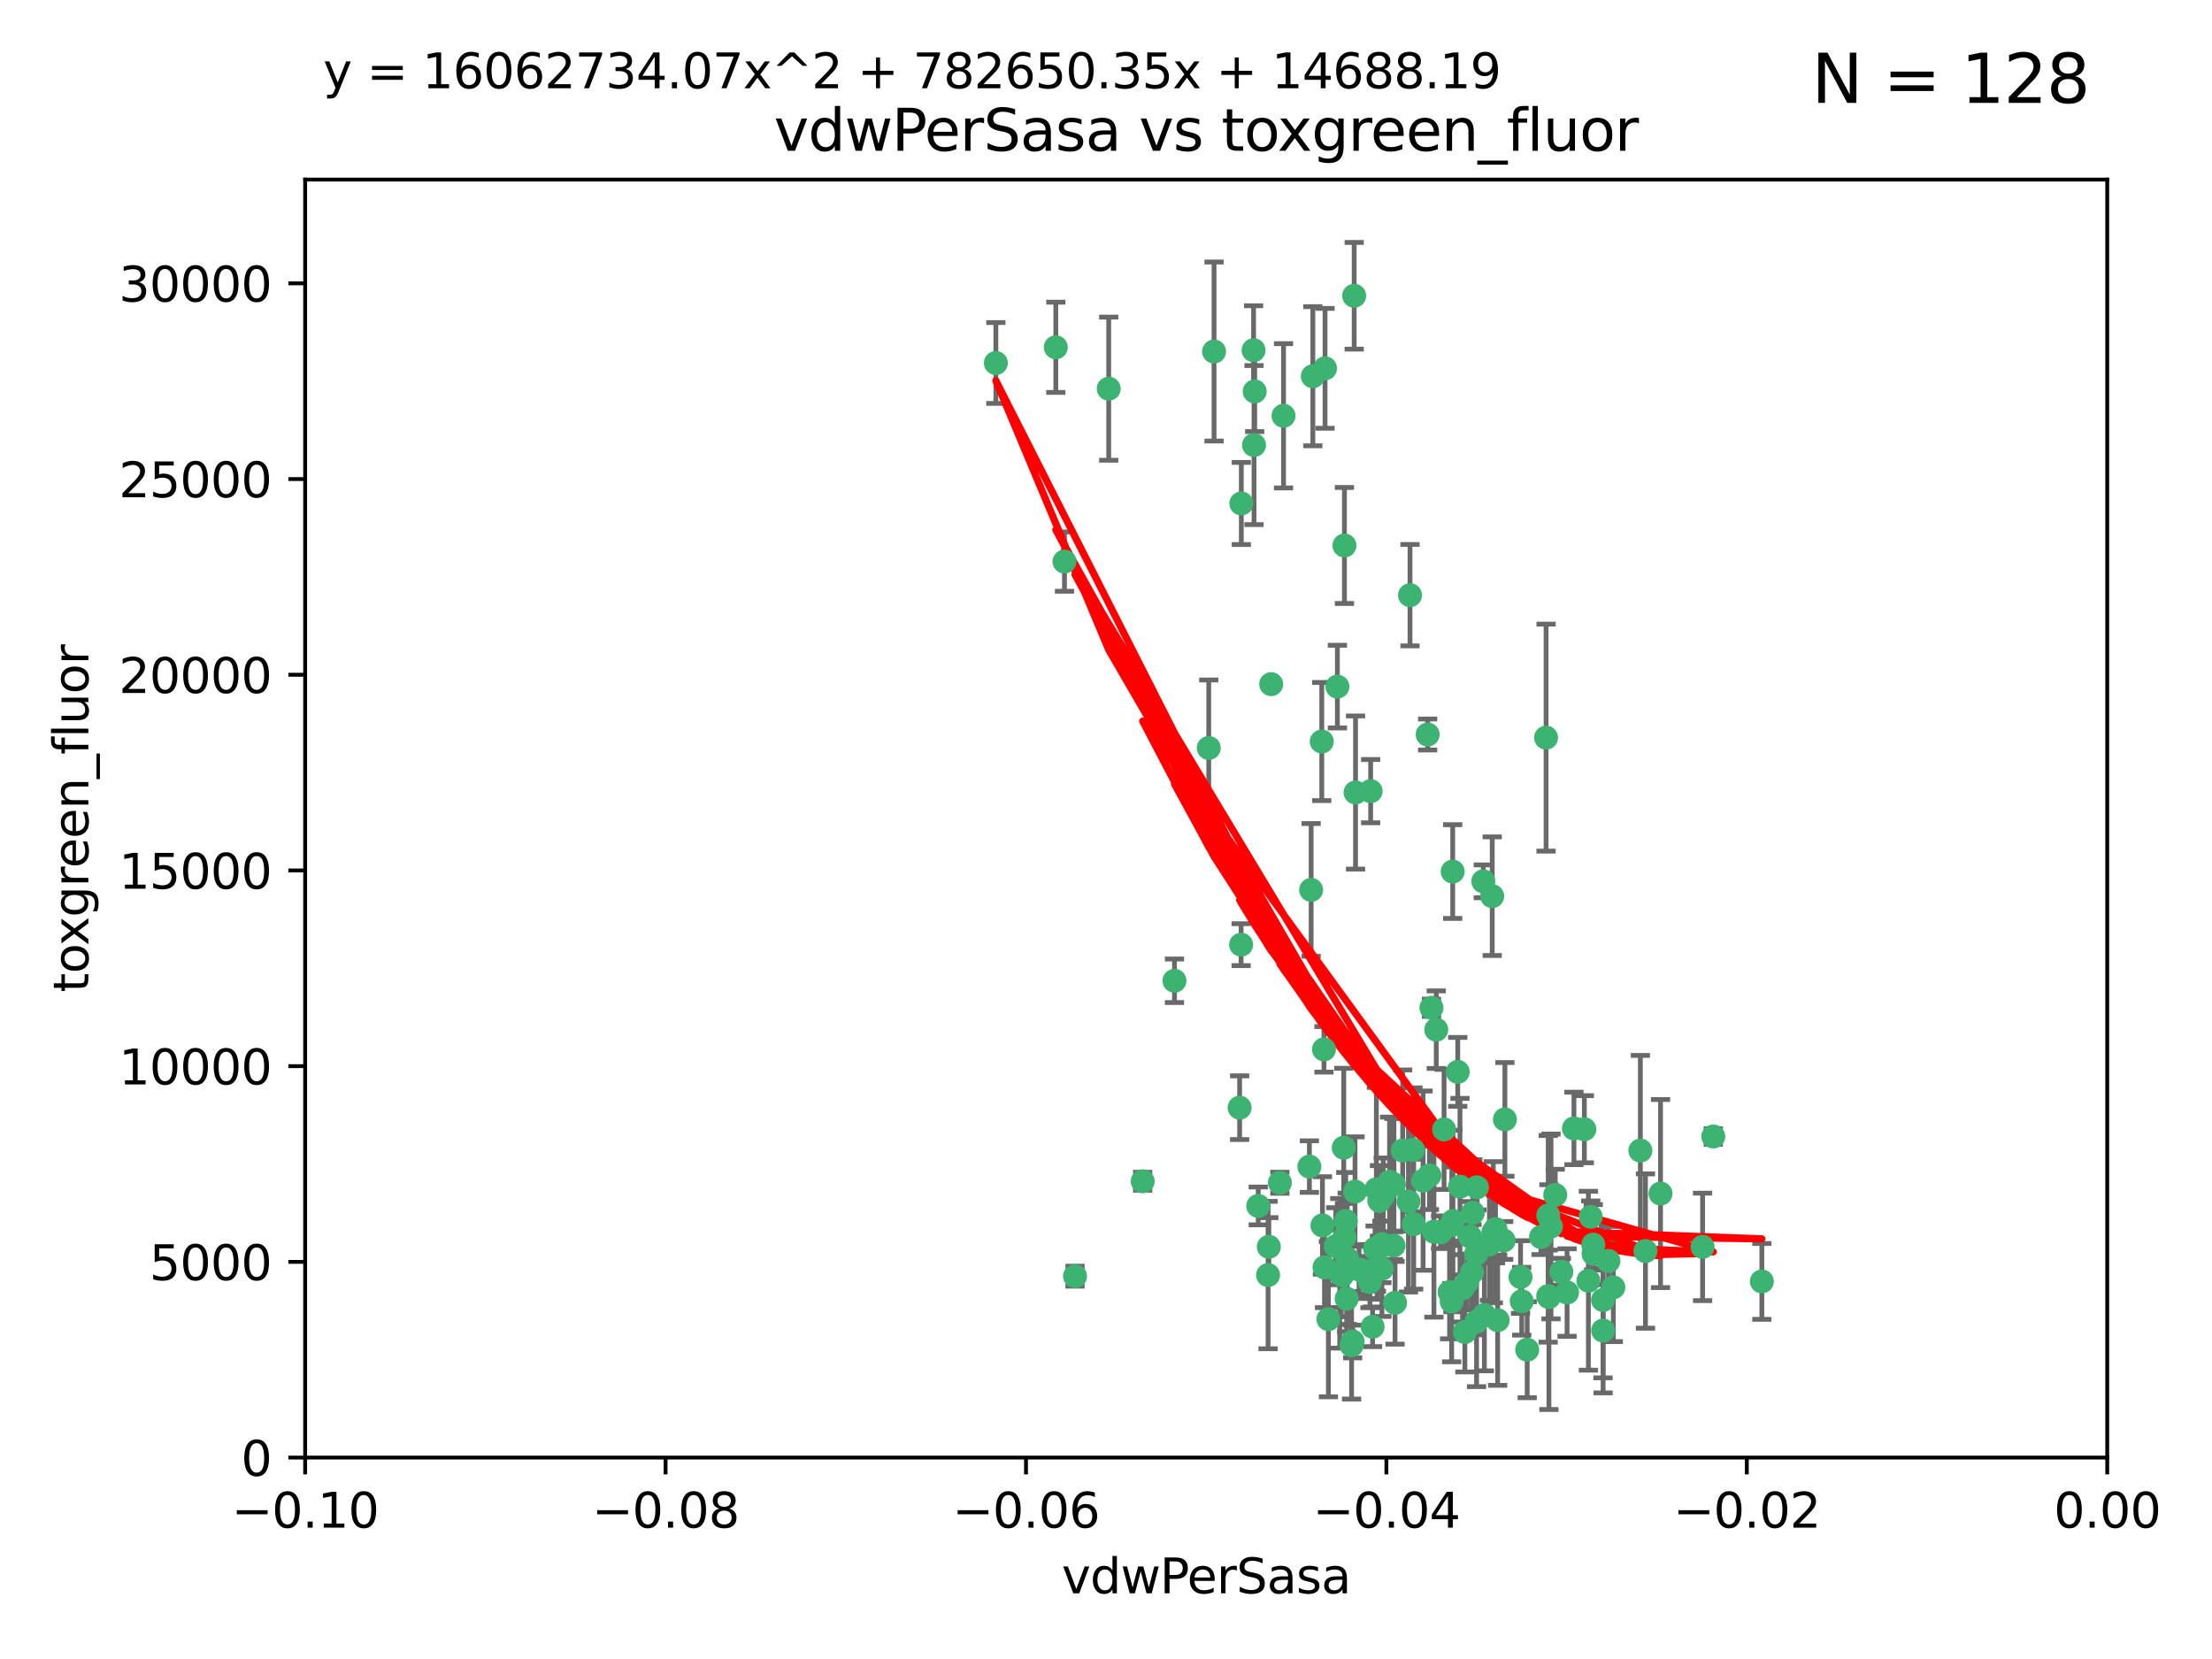 <?xml version="1.0" encoding="utf-8" standalone="no"?>
<!DOCTYPE svg PUBLIC "-//W3C//DTD SVG 1.1//EN"
  "http://www.w3.org/Graphics/SVG/1.1/DTD/svg11.dtd">
<svg xmlns:xlink="http://www.w3.org/1999/xlink" width="460.8pt" height="345.6pt" viewBox="0 0 460.8 345.6" xmlns="http://www.w3.org/2000/svg" version="1.1">
 <defs>
  <style type="text/css">*{stroke-linejoin: round; stroke-linecap: butt}</style>
 </defs>
 <g id="figure_1">
  <g id="patch_1">
   <path d="M 0 345.6 
L 460.8 345.6 
L 460.8 0 
L 0 0 
z
" style="fill: #ffffff"/>
  </g>
  <g id="axes_1">
   <g id="patch_2">
    <path d="M 63.571 303.64 
L 438.975 303.64 
L 438.975 37.411 
L 63.571 37.411 
z
" style="fill: #ffffff"/>
   </g>
   <g id="PathCollection_1">
    <defs>
     <path id="md7b404c063" d="M 0 1.118 
C 0.297 1.118 0.581 1 0.791 0.791 
C 1 0.581 1.118 0.297 1.118 0 
C 1.118 -0.297 1 -0.581 0.791 -0.791 
C 0.581 -1 0.297 -1.118 0 -1.118 
C -0.297 -1.118 -0.581 -1 -0.791 -0.791 
C -1 -0.581 -1.118 -0.297 -1.118 0 
C -1.118 0.297 -1 0.581 -0.791 0.791 
C -0.581 1 -0.297 1.118 0 1.118 
z
" style="stroke: #3cb371"/>
    </defs>
    <g clip-path="url(#p967b9eb89b)">
     <use xlink:href="#md7b404c063" x="261.374" y="81.541" style="fill: #3cb371; stroke: #3cb371"/>
     <use xlink:href="#md7b404c063" x="273.49" y="78.374" style="fill: #3cb371; stroke: #3cb371"/>
     <use xlink:href="#md7b404c063" x="219.944" y="72.349" style="fill: #3cb371; stroke: #3cb371"/>
     <use xlink:href="#md7b404c063" x="282.1" y="61.614" style="fill: #3cb371; stroke: #3cb371"/>
     <use xlink:href="#md7b404c063" x="267.381" y="86.618" style="fill: #3cb371; stroke: #3cb371"/>
     <use xlink:href="#md7b404c063" x="293.731" y="123.986" style="fill: #3cb371; stroke: #3cb371"/>
     <use xlink:href="#md7b404c063" x="264.81" y="142.524" style="fill: #3cb371; stroke: #3cb371"/>
     <use xlink:href="#md7b404c063" x="258.59" y="104.883" style="fill: #3cb371; stroke: #3cb371"/>
     <use xlink:href="#md7b404c063" x="261.143" y="72.962" style="fill: #3cb371; stroke: #3cb371"/>
     <use xlink:href="#md7b404c063" x="278.602" y="143.033" style="fill: #3cb371; stroke: #3cb371"/>
     <use xlink:href="#md7b404c063" x="230.966" y="80.97" style="fill: #3cb371; stroke: #3cb371"/>
     <use xlink:href="#md7b404c063" x="207.456" y="75.62" style="fill: #3cb371; stroke: #3cb371"/>
     <use xlink:href="#md7b404c063" x="275.349" y="154.476" style="fill: #3cb371; stroke: #3cb371"/>
     <use xlink:href="#md7b404c063" x="252.908" y="73.229" style="fill: #3cb371; stroke: #3cb371"/>
     <use xlink:href="#md7b404c063" x="244.665" y="204.313" style="fill: #3cb371; stroke: #3cb371"/>
     <use xlink:href="#md7b404c063" x="294.341" y="239.533" style="fill: #3cb371; stroke: #3cb371"/>
     <use xlink:href="#md7b404c063" x="221.75" y="116.986" style="fill: #3cb371; stroke: #3cb371"/>
     <use xlink:href="#md7b404c063" x="262.111" y="251.218" style="fill: #3cb371; stroke: #3cb371"/>
     <use xlink:href="#md7b404c063" x="282.387" y="165.092" style="fill: #3cb371; stroke: #3cb371"/>
     <use xlink:href="#md7b404c063" x="261.237" y="92.718" style="fill: #3cb371; stroke: #3cb371"/>
     <use xlink:href="#md7b404c063" x="276.03" y="76.73" style="fill: #3cb371; stroke: #3cb371"/>
     <use xlink:href="#md7b404c063" x="280.072" y="113.635" style="fill: #3cb371; stroke: #3cb371"/>
     <use xlink:href="#md7b404c063" x="293.405" y="250.299" style="fill: #3cb371; stroke: #3cb371"/>
     <use xlink:href="#md7b404c063" x="264.323" y="259.729" style="fill: #3cb371; stroke: #3cb371"/>
     <use xlink:href="#md7b404c063" x="303.675" y="223.289" style="fill: #3cb371; stroke: #3cb371"/>
     <use xlink:href="#md7b404c063" x="275.487" y="255.277" style="fill: #3cb371; stroke: #3cb371"/>
     <use xlink:href="#md7b404c063" x="266.622" y="246.385" style="fill: #3cb371; stroke: #3cb371"/>
     <use xlink:href="#md7b404c063" x="279.927" y="239.096" style="fill: #3cb371; stroke: #3cb371"/>
     <use xlink:href="#md7b404c063" x="310.854" y="186.69" style="fill: #3cb371; stroke: #3cb371"/>
     <use xlink:href="#md7b404c063" x="302.406" y="271.118" style="fill: #3cb371; stroke: #3cb371"/>
     <use xlink:href="#md7b404c063" x="278.262" y="259.607" style="fill: #3cb371; stroke: #3cb371"/>
     <use xlink:href="#md7b404c063" x="287.366" y="250.169" style="fill: #3cb371; stroke: #3cb371"/>
     <use xlink:href="#md7b404c063" x="302.676" y="254.358" style="fill: #3cb371; stroke: #3cb371"/>
     <use xlink:href="#md7b404c063" x="302.623" y="181.561" style="fill: #3cb371; stroke: #3cb371"/>
     <use xlink:href="#md7b404c063" x="290.614" y="271.397" style="fill: #3cb371; stroke: #3cb371"/>
     <use xlink:href="#md7b404c063" x="251.805" y="155.817" style="fill: #3cb371; stroke: #3cb371"/>
     <use xlink:href="#md7b404c063" x="238.042" y="246.079" style="fill: #3cb371; stroke: #3cb371"/>
     <use xlink:href="#md7b404c063" x="309.22" y="273.929" style="fill: #3cb371; stroke: #3cb371"/>
     <use xlink:href="#md7b404c063" x="280.646" y="262.217" style="fill: #3cb371; stroke: #3cb371"/>
     <use xlink:href="#md7b404c063" x="298.2" y="209.935" style="fill: #3cb371; stroke: #3cb371"/>
     <use xlink:href="#md7b404c063" x="272.771" y="243.023" style="fill: #3cb371; stroke: #3cb371"/>
     <use xlink:href="#md7b404c063" x="279.617" y="265.665" style="fill: #3cb371; stroke: #3cb371"/>
     <use xlink:href="#md7b404c063" x="282.276" y="248.231" style="fill: #3cb371; stroke: #3cb371"/>
     <use xlink:href="#md7b404c063" x="283.114" y="264.476" style="fill: #3cb371; stroke: #3cb371"/>
     <use xlink:href="#md7b404c063" x="258.546" y="196.792" style="fill: #3cb371; stroke: #3cb371"/>
     <use xlink:href="#md7b404c063" x="297.408" y="153.01" style="fill: #3cb371; stroke: #3cb371"/>
     <use xlink:href="#md7b404c063" x="289.472" y="246.176" style="fill: #3cb371; stroke: #3cb371"/>
     <use xlink:href="#md7b404c063" x="300.106" y="256.693" style="fill: #3cb371; stroke: #3cb371"/>
     <use xlink:href="#md7b404c063" x="281.561" y="280.245" style="fill: #3cb371; stroke: #3cb371"/>
     <use xlink:href="#md7b404c063" x="286.888" y="260.427" style="fill: #3cb371; stroke: #3cb371"/>
     <use xlink:href="#md7b404c063" x="276.73" y="274.805" style="fill: #3cb371; stroke: #3cb371"/>
     <use xlink:href="#md7b404c063" x="304.14" y="247.198" style="fill: #3cb371; stroke: #3cb371"/>
     <use xlink:href="#md7b404c063" x="279.41" y="265.252" style="fill: #3cb371; stroke: #3cb371"/>
     <use xlink:href="#md7b404c063" x="287.879" y="264.31" style="fill: #3cb371; stroke: #3cb371"/>
     <use xlink:href="#md7b404c063" x="290.383" y="246.744" style="fill: #3cb371; stroke: #3cb371"/>
     <use xlink:href="#md7b404c063" x="258.237" y="230.751" style="fill: #3cb371; stroke: #3cb371"/>
     <use xlink:href="#md7b404c063" x="286.723" y="247.754" style="fill: #3cb371; stroke: #3cb371"/>
     <use xlink:href="#md7b404c063" x="279.096" y="265.253" style="fill: #3cb371; stroke: #3cb371"/>
     <use xlink:href="#md7b404c063" x="285.939" y="276.391" style="fill: #3cb371; stroke: #3cb371"/>
     <use xlink:href="#md7b404c063" x="264.163" y="265.618" style="fill: #3cb371; stroke: #3cb371"/>
     <use xlink:href="#md7b404c063" x="280.346" y="254.35" style="fill: #3cb371; stroke: #3cb371"/>
     <use xlink:href="#md7b404c063" x="299.198" y="214.501" style="fill: #3cb371; stroke: #3cb371"/>
     <use xlink:href="#md7b404c063" x="285.39" y="267.076" style="fill: #3cb371; stroke: #3cb371"/>
     <use xlink:href="#md7b404c063" x="306.227" y="257.585" style="fill: #3cb371; stroke: #3cb371"/>
     <use xlink:href="#md7b404c063" x="301.975" y="269.187" style="fill: #3cb371; stroke: #3cb371"/>
     <use xlink:href="#md7b404c063" x="323.102" y="255.498" style="fill: #3cb371; stroke: #3cb371"/>
     <use xlink:href="#md7b404c063" x="300.825" y="235.275" style="fill: #3cb371; stroke: #3cb371"/>
     <use xlink:href="#md7b404c063" x="280.535" y="270.539" style="fill: #3cb371; stroke: #3cb371"/>
     <use xlink:href="#md7b404c063" x="292.202" y="239.676" style="fill: #3cb371; stroke: #3cb371"/>
     <use xlink:href="#md7b404c063" x="307.497" y="261.207" style="fill: #3cb371; stroke: #3cb371"/>
     <use xlink:href="#md7b404c063" x="281.779" y="279.461" style="fill: #3cb371; stroke: #3cb371"/>
     <use xlink:href="#md7b404c063" x="285.529" y="164.808" style="fill: #3cb371; stroke: #3cb371"/>
     <use xlink:href="#md7b404c063" x="305.633" y="267.048" style="fill: #3cb371; stroke: #3cb371"/>
     <use xlink:href="#md7b404c063" x="284.845" y="264.882" style="fill: #3cb371; stroke: #3cb371"/>
     <use xlink:href="#md7b404c063" x="223.946" y="265.856" style="fill: #3cb371; stroke: #3cb371"/>
     <use xlink:href="#md7b404c063" x="273.135" y="185.382" style="fill: #3cb371; stroke: #3cb371"/>
     <use xlink:href="#md7b404c063" x="322.513" y="270.003" style="fill: #3cb371; stroke: #3cb371"/>
     <use xlink:href="#md7b404c063" x="308.999" y="183.591" style="fill: #3cb371; stroke: #3cb371"/>
     <use xlink:href="#md7b404c063" x="325.262" y="264.932" style="fill: #3cb371; stroke: #3cb371"/>
     <use xlink:href="#md7b404c063" x="307.667" y="247.345" style="fill: #3cb371; stroke: #3cb371"/>
     <use xlink:href="#md7b404c063" x="275.805" y="218.599" style="fill: #3cb371; stroke: #3cb371"/>
     <use xlink:href="#md7b404c063" x="321.023" y="257.697" style="fill: #3cb371; stroke: #3cb371"/>
     <use xlink:href="#md7b404c063" x="296.456" y="245.946" style="fill: #3cb371; stroke: #3cb371"/>
     <use xlink:href="#md7b404c063" x="322.525" y="253.192" style="fill: #3cb371; stroke: #3cb371"/>
     <use xlink:href="#md7b404c063" x="275.916" y="264.023" style="fill: #3cb371; stroke: #3cb371"/>
     <use xlink:href="#md7b404c063" x="280.089" y="257.708" style="fill: #3cb371; stroke: #3cb371"/>
     <use xlink:href="#md7b404c063" x="294.493" y="255.01" style="fill: #3cb371; stroke: #3cb371"/>
     <use xlink:href="#md7b404c063" x="322.074" y="153.662" style="fill: #3cb371; stroke: #3cb371"/>
     <use xlink:href="#md7b404c063" x="313.244" y="258.415" style="fill: #3cb371; stroke: #3cb371"/>
     <use xlink:href="#md7b404c063" x="310.279" y="259.226" style="fill: #3cb371; stroke: #3cb371"/>
     <use xlink:href="#md7b404c063" x="331.902" y="259.279" style="fill: #3cb371; stroke: #3cb371"/>
     <use xlink:href="#md7b404c063" x="286.45" y="260.121" style="fill: #3cb371; stroke: #3cb371"/>
     <use xlink:href="#md7b404c063" x="298.715" y="256.58" style="fill: #3cb371; stroke: #3cb371"/>
     <use xlink:href="#md7b404c063" x="287.886" y="259.173" style="fill: #3cb371; stroke: #3cb371"/>
     <use xlink:href="#md7b404c063" x="290.295" y="259.481" style="fill: #3cb371; stroke: #3cb371"/>
     <use xlink:href="#md7b404c063" x="331.967" y="261.196" style="fill: #3cb371; stroke: #3cb371"/>
     <use xlink:href="#md7b404c063" x="313.499" y="233.191" style="fill: #3cb371; stroke: #3cb371"/>
     <use xlink:href="#md7b404c063" x="331.377" y="253.488" style="fill: #3cb371; stroke: #3cb371"/>
     <use xlink:href="#md7b404c063" x="327.882" y="235.072" style="fill: #3cb371; stroke: #3cb371"/>
     <use xlink:href="#md7b404c063" x="288.156" y="249.085" style="fill: #3cb371; stroke: #3cb371"/>
     <use xlink:href="#md7b404c063" x="311.54" y="256.035" style="fill: #3cb371; stroke: #3cb371"/>
     <use xlink:href="#md7b404c063" x="302.438" y="255.234" style="fill: #3cb371; stroke: #3cb371"/>
     <use xlink:href="#md7b404c063" x="304.677" y="268.381" style="fill: #3cb371; stroke: #3cb371"/>
     <use xlink:href="#md7b404c063" x="305.159" y="277.482" style="fill: #3cb371; stroke: #3cb371"/>
     <use xlink:href="#md7b404c063" x="306.814" y="252.653" style="fill: #3cb371; stroke: #3cb371"/>
     <use xlink:href="#md7b404c063" x="345.919" y="248.641" style="fill: #3cb371; stroke: #3cb371"/>
     <use xlink:href="#md7b404c063" x="341.718" y="239.68" style="fill: #3cb371; stroke: #3cb371"/>
     <use xlink:href="#md7b404c063" x="318.143" y="281.169" style="fill: #3cb371; stroke: #3cb371"/>
     <use xlink:href="#md7b404c063" x="316.755" y="266.029" style="fill: #3cb371; stroke: #3cb371"/>
     <use xlink:href="#md7b404c063" x="297.774" y="244.848" style="fill: #3cb371; stroke: #3cb371"/>
     <use xlink:href="#md7b404c063" x="333.935" y="270.818" style="fill: #3cb371; stroke: #3cb371"/>
     <use xlink:href="#md7b404c063" x="311.083" y="256.698" style="fill: #3cb371; stroke: #3cb371"/>
     <use xlink:href="#md7b404c063" x="330.048" y="235.237" style="fill: #3cb371; stroke: #3cb371"/>
     <use xlink:href="#md7b404c063" x="307.593" y="275.306" style="fill: #3cb371; stroke: #3cb371"/>
     <use xlink:href="#md7b404c063" x="356.911" y="236.753" style="fill: #3cb371; stroke: #3cb371"/>
     <use xlink:href="#md7b404c063" x="333.956" y="277.177" style="fill: #3cb371; stroke: #3cb371"/>
     <use xlink:href="#md7b404c063" x="322.669" y="270.213" style="fill: #3cb371; stroke: #3cb371"/>
     <use xlink:href="#md7b404c063" x="323.985" y="248.917" style="fill: #3cb371; stroke: #3cb371"/>
     <use xlink:href="#md7b404c063" x="367.024" y="266.946" style="fill: #3cb371; stroke: #3cb371"/>
     <use xlink:href="#md7b404c063" x="326.448" y="269.255" style="fill: #3cb371; stroke: #3cb371"/>
     <use xlink:href="#md7b404c063" x="335.07" y="262.689" style="fill: #3cb371; stroke: #3cb371"/>
     <use xlink:href="#md7b404c063" x="317.005" y="271.075" style="fill: #3cb371; stroke: #3cb371"/>
     <use xlink:href="#md7b404c063" x="311.989" y="275.021" style="fill: #3cb371; stroke: #3cb371"/>
     <use xlink:href="#md7b404c063" x="336.083" y="268.188" style="fill: #3cb371; stroke: #3cb371"/>
     <use xlink:href="#md7b404c063" x="342.78" y="260.616" style="fill: #3cb371; stroke: #3cb371"/>
     <use xlink:href="#md7b404c063" x="354.679" y="259.746" style="fill: #3cb371; stroke: #3cb371"/>
     <use xlink:href="#md7b404c063" x="330.891" y="266.798" style="fill: #3cb371; stroke: #3cb371"/>
     <use xlink:href="#md7b404c063" x="306.642" y="265.045" style="fill: #3cb371; stroke: #3cb371"/>
    </g>
   </g>
   <g id="matplotlib.axis_1">
    <g id="xtick_1">
     <g id="line2d_1">
      <defs>
       <path id="mbe13cf7d95" d="M 0 0 
L 0 3.5 
" style="stroke: #000000; stroke-width: 0.8"/>
      </defs>
      <g>
       <use xlink:href="#mbe13cf7d95" x="63.571" y="303.64" style="stroke: #000000; stroke-width: 0.8"/>
      </g>
     </g>
     <g id="text_1">
      <!-- −0.10 -->
      <g transform="translate(48.249 318.238)scale(0.1 -0.1)">
       <defs>
        <path id="DejaVuSans-2212" d="M 678 2272 
L 4684 2272 
L 4684 1741 
L 678 1741 
L 678 2272 
z
" transform="scale(0.016)"/>
        <path id="DejaVuSans-30" d="M 2034 4250 
Q 1547 4250 1301 3770 
Q 1056 3291 1056 2328 
Q 1056 1369 1301 889 
Q 1547 409 2034 409 
Q 2525 409 2770 889 
Q 3016 1369 3016 2328 
Q 3016 3291 2770 3770 
Q 2525 4250 2034 4250 
z
M 2034 4750 
Q 2819 4750 3233 4129 
Q 3647 3509 3647 2328 
Q 3647 1150 3233 529 
Q 2819 -91 2034 -91 
Q 1250 -91 836 529 
Q 422 1150 422 2328 
Q 422 3509 836 4129 
Q 1250 4750 2034 4750 
z
" transform="scale(0.016)"/>
        <path id="DejaVuSans-2e" d="M 684 794 
L 1344 794 
L 1344 0 
L 684 0 
L 684 794 
z
" transform="scale(0.016)"/>
        <path id="DejaVuSans-31" d="M 794 531 
L 1825 531 
L 1825 4091 
L 703 3866 
L 703 4441 
L 1819 4666 
L 2450 4666 
L 2450 531 
L 3481 531 
L 3481 0 
L 794 0 
L 794 531 
z
" transform="scale(0.016)"/>
       </defs>
       <use xlink:href="#DejaVuSans-2212"/>
       <use xlink:href="#DejaVuSans-30" x="83.789"/>
       <use xlink:href="#DejaVuSans-2e" x="147.412"/>
       <use xlink:href="#DejaVuSans-31" x="179.199"/>
       <use xlink:href="#DejaVuSans-30" x="242.822"/>
      </g>
     </g>
    </g>
    <g id="xtick_2">
     <g id="line2d_2">
      <g>
       <use xlink:href="#mbe13cf7d95" x="138.652" y="303.64" style="stroke: #000000; stroke-width: 0.8"/>
      </g>
     </g>
     <g id="text_2">
      <!-- −0.08 -->
      <g transform="translate(123.329 318.238)scale(0.1 -0.1)">
       <defs>
        <path id="DejaVuSans-38" d="M 2034 2216 
Q 1584 2216 1326 1975 
Q 1069 1734 1069 1313 
Q 1069 891 1326 650 
Q 1584 409 2034 409 
Q 2484 409 2743 651 
Q 3003 894 3003 1313 
Q 3003 1734 2745 1975 
Q 2488 2216 2034 2216 
z
M 1403 2484 
Q 997 2584 770 2862 
Q 544 3141 544 3541 
Q 544 4100 942 4425 
Q 1341 4750 2034 4750 
Q 2731 4750 3128 4425 
Q 3525 4100 3525 3541 
Q 3525 3141 3298 2862 
Q 3072 2584 2669 2484 
Q 3125 2378 3379 2068 
Q 3634 1759 3634 1313 
Q 3634 634 3220 271 
Q 2806 -91 2034 -91 
Q 1263 -91 848 271 
Q 434 634 434 1313 
Q 434 1759 690 2068 
Q 947 2378 1403 2484 
z
M 1172 3481 
Q 1172 3119 1398 2916 
Q 1625 2713 2034 2713 
Q 2441 2713 2670 2916 
Q 2900 3119 2900 3481 
Q 2900 3844 2670 4047 
Q 2441 4250 2034 4250 
Q 1625 4250 1398 4047 
Q 1172 3844 1172 3481 
z
" transform="scale(0.016)"/>
       </defs>
       <use xlink:href="#DejaVuSans-2212"/>
       <use xlink:href="#DejaVuSans-30" x="83.789"/>
       <use xlink:href="#DejaVuSans-2e" x="147.412"/>
       <use xlink:href="#DejaVuSans-30" x="179.199"/>
       <use xlink:href="#DejaVuSans-38" x="242.822"/>
      </g>
     </g>
    </g>
    <g id="xtick_3">
     <g id="line2d_3">
      <g>
       <use xlink:href="#mbe13cf7d95" x="213.733" y="303.64" style="stroke: #000000; stroke-width: 0.8"/>
      </g>
     </g>
     <g id="text_3">
      <!-- −0.06 -->
      <g transform="translate(198.41 318.238)scale(0.1 -0.1)">
       <defs>
        <path id="DejaVuSans-36" d="M 2113 2584 
Q 1688 2584 1439 2293 
Q 1191 2003 1191 1497 
Q 1191 994 1439 701 
Q 1688 409 2113 409 
Q 2538 409 2786 701 
Q 3034 994 3034 1497 
Q 3034 2003 2786 2293 
Q 2538 2584 2113 2584 
z
M 3366 4563 
L 3366 3988 
Q 3128 4100 2886 4159 
Q 2644 4219 2406 4219 
Q 1781 4219 1451 3797 
Q 1122 3375 1075 2522 
Q 1259 2794 1537 2939 
Q 1816 3084 2150 3084 
Q 2853 3084 3261 2657 
Q 3669 2231 3669 1497 
Q 3669 778 3244 343 
Q 2819 -91 2113 -91 
Q 1303 -91 875 529 
Q 447 1150 447 2328 
Q 447 3434 972 4092 
Q 1497 4750 2381 4750 
Q 2619 4750 2861 4703 
Q 3103 4656 3366 4563 
z
" transform="scale(0.016)"/>
       </defs>
       <use xlink:href="#DejaVuSans-2212"/>
       <use xlink:href="#DejaVuSans-30" x="83.789"/>
       <use xlink:href="#DejaVuSans-2e" x="147.412"/>
       <use xlink:href="#DejaVuSans-30" x="179.199"/>
       <use xlink:href="#DejaVuSans-36" x="242.822"/>
      </g>
     </g>
    </g>
    <g id="xtick_4">
     <g id="line2d_4">
      <g>
       <use xlink:href="#mbe13cf7d95" x="288.813" y="303.64" style="stroke: #000000; stroke-width: 0.8"/>
      </g>
     </g>
     <g id="text_4">
      <!-- −0.04 -->
      <g transform="translate(273.491 318.238)scale(0.1 -0.1)">
       <defs>
        <path id="DejaVuSans-34" d="M 2419 4116 
L 825 1625 
L 2419 1625 
L 2419 4116 
z
M 2253 4666 
L 3047 4666 
L 3047 1625 
L 3713 1625 
L 3713 1100 
L 3047 1100 
L 3047 0 
L 2419 0 
L 2419 1100 
L 313 1100 
L 313 1709 
L 2253 4666 
z
" transform="scale(0.016)"/>
       </defs>
       <use xlink:href="#DejaVuSans-2212"/>
       <use xlink:href="#DejaVuSans-30" x="83.789"/>
       <use xlink:href="#DejaVuSans-2e" x="147.412"/>
       <use xlink:href="#DejaVuSans-30" x="179.199"/>
       <use xlink:href="#DejaVuSans-34" x="242.822"/>
      </g>
     </g>
    </g>
    <g id="xtick_5">
     <g id="line2d_5">
      <g>
       <use xlink:href="#mbe13cf7d95" x="363.894" y="303.64" style="stroke: #000000; stroke-width: 0.8"/>
      </g>
     </g>
     <g id="text_5">
      <!-- −0.02 -->
      <g transform="translate(348.572 318.238)scale(0.1 -0.1)">
       <defs>
        <path id="DejaVuSans-32" d="M 1228 531 
L 3431 531 
L 3431 0 
L 469 0 
L 469 531 
Q 828 903 1448 1529 
Q 2069 2156 2228 2338 
Q 2531 2678 2651 2914 
Q 2772 3150 2772 3378 
Q 2772 3750 2511 3984 
Q 2250 4219 1831 4219 
Q 1534 4219 1204 4116 
Q 875 4013 500 3803 
L 500 4441 
Q 881 4594 1212 4672 
Q 1544 4750 1819 4750 
Q 2544 4750 2975 4387 
Q 3406 4025 3406 3419 
Q 3406 3131 3298 2873 
Q 3191 2616 2906 2266 
Q 2828 2175 2409 1742 
Q 1991 1309 1228 531 
z
" transform="scale(0.016)"/>
       </defs>
       <use xlink:href="#DejaVuSans-2212"/>
       <use xlink:href="#DejaVuSans-30" x="83.789"/>
       <use xlink:href="#DejaVuSans-2e" x="147.412"/>
       <use xlink:href="#DejaVuSans-30" x="179.199"/>
       <use xlink:href="#DejaVuSans-32" x="242.822"/>
      </g>
     </g>
    </g>
    <g id="xtick_6">
     <g id="line2d_6">
      <g>
       <use xlink:href="#mbe13cf7d95" x="438.975" y="303.64" style="stroke: #000000; stroke-width: 0.8"/>
      </g>
     </g>
     <g id="text_6">
      <!-- 0.00 -->
      <g transform="translate(427.842 318.238)scale(0.1 -0.1)">
       <use xlink:href="#DejaVuSans-30"/>
       <use xlink:href="#DejaVuSans-2e" x="63.623"/>
       <use xlink:href="#DejaVuSans-30" x="95.41"/>
       <use xlink:href="#DejaVuSans-30" x="159.033"/>
      </g>
     </g>
    </g>
    <g id="text_7">
     <!-- vdwPerSasa -->
     <g transform="translate(221.178 331.917)scale(0.1 -0.1)">
      <defs>
       <path id="DejaVuSans-76" d="M 191 3500 
L 800 3500 
L 1894 563 
L 2988 3500 
L 3597 3500 
L 2284 0 
L 1503 0 
L 191 3500 
z
" transform="scale(0.016)"/>
       <path id="DejaVuSans-64" d="M 2906 2969 
L 2906 4863 
L 3481 4863 
L 3481 0 
L 2906 0 
L 2906 525 
Q 2725 213 2448 61 
Q 2172 -91 1784 -91 
Q 1150 -91 751 415 
Q 353 922 353 1747 
Q 353 2572 751 3078 
Q 1150 3584 1784 3584 
Q 2172 3584 2448 3432 
Q 2725 3281 2906 2969 
z
M 947 1747 
Q 947 1113 1208 752 
Q 1469 391 1925 391 
Q 2381 391 2643 752 
Q 2906 1113 2906 1747 
Q 2906 2381 2643 2742 
Q 2381 3103 1925 3103 
Q 1469 3103 1208 2742 
Q 947 2381 947 1747 
z
" transform="scale(0.016)"/>
       <path id="DejaVuSans-77" d="M 269 3500 
L 844 3500 
L 1563 769 
L 2278 3500 
L 2956 3500 
L 3675 769 
L 4391 3500 
L 4966 3500 
L 4050 0 
L 3372 0 
L 2619 2869 
L 1863 0 
L 1184 0 
L 269 3500 
z
" transform="scale(0.016)"/>
       <path id="DejaVuSans-50" d="M 1259 4147 
L 1259 2394 
L 2053 2394 
Q 2494 2394 2734 2622 
Q 2975 2850 2975 3272 
Q 2975 3691 2734 3919 
Q 2494 4147 2053 4147 
L 1259 4147 
z
M 628 4666 
L 2053 4666 
Q 2838 4666 3239 4311 
Q 3641 3956 3641 3272 
Q 3641 2581 3239 2228 
Q 2838 1875 2053 1875 
L 1259 1875 
L 1259 0 
L 628 0 
L 628 4666 
z
" transform="scale(0.016)"/>
       <path id="DejaVuSans-65" d="M 3597 1894 
L 3597 1613 
L 953 1613 
Q 991 1019 1311 708 
Q 1631 397 2203 397 
Q 2534 397 2845 478 
Q 3156 559 3463 722 
L 3463 178 
Q 3153 47 2828 -22 
Q 2503 -91 2169 -91 
Q 1331 -91 842 396 
Q 353 884 353 1716 
Q 353 2575 817 3079 
Q 1281 3584 2069 3584 
Q 2775 3584 3186 3129 
Q 3597 2675 3597 1894 
z
M 3022 2063 
Q 3016 2534 2758 2815 
Q 2500 3097 2075 3097 
Q 1594 3097 1305 2825 
Q 1016 2553 972 2059 
L 3022 2063 
z
" transform="scale(0.016)"/>
       <path id="DejaVuSans-72" d="M 2631 2963 
Q 2534 3019 2420 3045 
Q 2306 3072 2169 3072 
Q 1681 3072 1420 2755 
Q 1159 2438 1159 1844 
L 1159 0 
L 581 0 
L 581 3500 
L 1159 3500 
L 1159 2956 
Q 1341 3275 1631 3429 
Q 1922 3584 2338 3584 
Q 2397 3584 2469 3576 
Q 2541 3569 2628 3553 
L 2631 2963 
z
" transform="scale(0.016)"/>
       <path id="DejaVuSans-53" d="M 3425 4513 
L 3425 3897 
Q 3066 4069 2747 4153 
Q 2428 4238 2131 4238 
Q 1616 4238 1336 4038 
Q 1056 3838 1056 3469 
Q 1056 3159 1242 3001 
Q 1428 2844 1947 2747 
L 2328 2669 
Q 3034 2534 3370 2195 
Q 3706 1856 3706 1288 
Q 3706 609 3251 259 
Q 2797 -91 1919 -91 
Q 1588 -91 1214 -16 
Q 841 59 441 206 
L 441 856 
Q 825 641 1194 531 
Q 1563 422 1919 422 
Q 2459 422 2753 634 
Q 3047 847 3047 1241 
Q 3047 1584 2836 1778 
Q 2625 1972 2144 2069 
L 1759 2144 
Q 1053 2284 737 2584 
Q 422 2884 422 3419 
Q 422 4038 858 4394 
Q 1294 4750 2059 4750 
Q 2388 4750 2728 4690 
Q 3069 4631 3425 4513 
z
" transform="scale(0.016)"/>
       <path id="DejaVuSans-61" d="M 2194 1759 
Q 1497 1759 1228 1600 
Q 959 1441 959 1056 
Q 959 750 1161 570 
Q 1363 391 1709 391 
Q 2188 391 2477 730 
Q 2766 1069 2766 1631 
L 2766 1759 
L 2194 1759 
z
M 3341 1997 
L 3341 0 
L 2766 0 
L 2766 531 
Q 2569 213 2275 61 
Q 1981 -91 1556 -91 
Q 1019 -91 701 211 
Q 384 513 384 1019 
Q 384 1609 779 1909 
Q 1175 2209 1959 2209 
L 2766 2209 
L 2766 2266 
Q 2766 2663 2505 2880 
Q 2244 3097 1772 3097 
Q 1472 3097 1187 3025 
Q 903 2953 641 2809 
L 641 3341 
Q 956 3463 1253 3523 
Q 1550 3584 1831 3584 
Q 2591 3584 2966 3190 
Q 3341 2797 3341 1997 
z
" transform="scale(0.016)"/>
       <path id="DejaVuSans-73" d="M 2834 3397 
L 2834 2853 
Q 2591 2978 2328 3040 
Q 2066 3103 1784 3103 
Q 1356 3103 1142 2972 
Q 928 2841 928 2578 
Q 928 2378 1081 2264 
Q 1234 2150 1697 2047 
L 1894 2003 
Q 2506 1872 2764 1633 
Q 3022 1394 3022 966 
Q 3022 478 2636 193 
Q 2250 -91 1575 -91 
Q 1294 -91 989 -36 
Q 684 19 347 128 
L 347 722 
Q 666 556 975 473 
Q 1284 391 1588 391 
Q 1994 391 2212 530 
Q 2431 669 2431 922 
Q 2431 1156 2273 1281 
Q 2116 1406 1581 1522 
L 1381 1569 
Q 847 1681 609 1914 
Q 372 2147 372 2553 
Q 372 3047 722 3315 
Q 1072 3584 1716 3584 
Q 2034 3584 2315 3537 
Q 2597 3491 2834 3397 
z
" transform="scale(0.016)"/>
      </defs>
      <use xlink:href="#DejaVuSans-76"/>
      <use xlink:href="#DejaVuSans-64" x="59.18"/>
      <use xlink:href="#DejaVuSans-77" x="122.656"/>
      <use xlink:href="#DejaVuSans-50" x="204.443"/>
      <use xlink:href="#DejaVuSans-65" x="261.121"/>
      <use xlink:href="#DejaVuSans-72" x="322.645"/>
      <use xlink:href="#DejaVuSans-53" x="363.758"/>
      <use xlink:href="#DejaVuSans-61" x="427.234"/>
      <use xlink:href="#DejaVuSans-73" x="488.514"/>
      <use xlink:href="#DejaVuSans-61" x="540.613"/>
     </g>
    </g>
   </g>
   <g id="matplotlib.axis_2">
    <g id="ytick_1">
     <g id="line2d_7">
      <defs>
       <path id="m4997d2c354" d="M 0 0 
L -3.5 0 
" style="stroke: #000000; stroke-width: 0.8"/>
      </defs>
      <g>
       <use xlink:href="#m4997d2c354" x="63.571" y="303.64" style="stroke: #000000; stroke-width: 0.8"/>
      </g>
     </g>
     <g id="text_8">
      <!-- 0 -->
      <g transform="translate(50.209 307.439)scale(0.1 -0.1)">
       <use xlink:href="#DejaVuSans-30"/>
      </g>
     </g>
    </g>
    <g id="ytick_2">
     <g id="line2d_8">
      <g>
       <use xlink:href="#m4997d2c354" x="63.571" y="262.871" style="stroke: #000000; stroke-width: 0.8"/>
      </g>
     </g>
     <g id="text_9">
      <!-- 5000 -->
      <g transform="translate(31.121 266.67)scale(0.1 -0.1)">
       <defs>
        <path id="DejaVuSans-35" d="M 691 4666 
L 3169 4666 
L 3169 4134 
L 1269 4134 
L 1269 2991 
Q 1406 3038 1543 3061 
Q 1681 3084 1819 3084 
Q 2600 3084 3056 2656 
Q 3513 2228 3513 1497 
Q 3513 744 3044 326 
Q 2575 -91 1722 -91 
Q 1428 -91 1123 -41 
Q 819 9 494 109 
L 494 744 
Q 775 591 1075 516 
Q 1375 441 1709 441 
Q 2250 441 2565 725 
Q 2881 1009 2881 1497 
Q 2881 1984 2565 2268 
Q 2250 2553 1709 2553 
Q 1456 2553 1204 2497 
Q 953 2441 691 2322 
L 691 4666 
z
" transform="scale(0.016)"/>
       </defs>
       <use xlink:href="#DejaVuSans-35"/>
       <use xlink:href="#DejaVuSans-30" x="63.623"/>
       <use xlink:href="#DejaVuSans-30" x="127.246"/>
       <use xlink:href="#DejaVuSans-30" x="190.869"/>
      </g>
     </g>
    </g>
    <g id="ytick_3">
     <g id="line2d_9">
      <g>
       <use xlink:href="#m4997d2c354" x="63.571" y="222.102" style="stroke: #000000; stroke-width: 0.8"/>
      </g>
     </g>
     <g id="text_10">
      <!-- 10000 -->
      <g transform="translate(24.759 225.901)scale(0.1 -0.1)">
       <use xlink:href="#DejaVuSans-31"/>
       <use xlink:href="#DejaVuSans-30" x="63.623"/>
       <use xlink:href="#DejaVuSans-30" x="127.246"/>
       <use xlink:href="#DejaVuSans-30" x="190.869"/>
       <use xlink:href="#DejaVuSans-30" x="254.492"/>
      </g>
     </g>
    </g>
    <g id="ytick_4">
     <g id="line2d_10">
      <g>
       <use xlink:href="#m4997d2c354" x="63.571" y="181.332" style="stroke: #000000; stroke-width: 0.8"/>
      </g>
     </g>
     <g id="text_11">
      <!-- 15000 -->
      <g transform="translate(24.759 185.132)scale(0.1 -0.1)">
       <use xlink:href="#DejaVuSans-31"/>
       <use xlink:href="#DejaVuSans-35" x="63.623"/>
       <use xlink:href="#DejaVuSans-30" x="127.246"/>
       <use xlink:href="#DejaVuSans-30" x="190.869"/>
       <use xlink:href="#DejaVuSans-30" x="254.492"/>
      </g>
     </g>
    </g>
    <g id="ytick_5">
     <g id="line2d_11">
      <g>
       <use xlink:href="#m4997d2c354" x="63.571" y="140.563" style="stroke: #000000; stroke-width: 0.8"/>
      </g>
     </g>
     <g id="text_12">
      <!-- 20000 -->
      <g transform="translate(24.759 144.362)scale(0.1 -0.1)">
       <use xlink:href="#DejaVuSans-32"/>
       <use xlink:href="#DejaVuSans-30" x="63.623"/>
       <use xlink:href="#DejaVuSans-30" x="127.246"/>
       <use xlink:href="#DejaVuSans-30" x="190.869"/>
       <use xlink:href="#DejaVuSans-30" x="254.492"/>
      </g>
     </g>
    </g>
    <g id="ytick_6">
     <g id="line2d_12">
      <g>
       <use xlink:href="#m4997d2c354" x="63.571" y="99.794" style="stroke: #000000; stroke-width: 0.8"/>
      </g>
     </g>
     <g id="text_13">
      <!-- 25000 -->
      <g transform="translate(24.759 103.593)scale(0.1 -0.1)">
       <use xlink:href="#DejaVuSans-32"/>
       <use xlink:href="#DejaVuSans-35" x="63.623"/>
       <use xlink:href="#DejaVuSans-30" x="127.246"/>
       <use xlink:href="#DejaVuSans-30" x="190.869"/>
       <use xlink:href="#DejaVuSans-30" x="254.492"/>
      </g>
     </g>
    </g>
    <g id="ytick_7">
     <g id="line2d_13">
      <g>
       <use xlink:href="#m4997d2c354" x="63.571" y="59.025" style="stroke: #000000; stroke-width: 0.8"/>
      </g>
     </g>
     <g id="text_14">
      <!-- 30000 -->
      <g transform="translate(24.759 62.824)scale(0.1 -0.1)">
       <defs>
        <path id="DejaVuSans-33" d="M 2597 2516 
Q 3050 2419 3304 2112 
Q 3559 1806 3559 1356 
Q 3559 666 3084 287 
Q 2609 -91 1734 -91 
Q 1441 -91 1130 -33 
Q 819 25 488 141 
L 488 750 
Q 750 597 1062 519 
Q 1375 441 1716 441 
Q 2309 441 2620 675 
Q 2931 909 2931 1356 
Q 2931 1769 2642 2001 
Q 2353 2234 1838 2234 
L 1294 2234 
L 1294 2753 
L 1863 2753 
Q 2328 2753 2575 2939 
Q 2822 3125 2822 3475 
Q 2822 3834 2567 4026 
Q 2313 4219 1838 4219 
Q 1578 4219 1281 4162 
Q 984 4106 628 3988 
L 628 4550 
Q 988 4650 1302 4700 
Q 1616 4750 1894 4750 
Q 2613 4750 3031 4423 
Q 3450 4097 3450 3541 
Q 3450 3153 3228 2886 
Q 3006 2619 2597 2516 
z
" transform="scale(0.016)"/>
       </defs>
       <use xlink:href="#DejaVuSans-33"/>
       <use xlink:href="#DejaVuSans-30" x="63.623"/>
       <use xlink:href="#DejaVuSans-30" x="127.246"/>
       <use xlink:href="#DejaVuSans-30" x="190.869"/>
       <use xlink:href="#DejaVuSans-30" x="254.492"/>
      </g>
     </g>
    </g>
    <g id="text_15">
     <!-- toxgreen_fluor -->
     <g transform="translate(18.401 206.72)rotate(-90)scale(0.1 -0.1)">
      <defs>
       <path id="DejaVuSans-74" d="M 1172 4494 
L 1172 3500 
L 2356 3500 
L 2356 3053 
L 1172 3053 
L 1172 1153 
Q 1172 725 1289 603 
Q 1406 481 1766 481 
L 2356 481 
L 2356 0 
L 1766 0 
Q 1100 0 847 248 
Q 594 497 594 1153 
L 594 3053 
L 172 3053 
L 172 3500 
L 594 3500 
L 594 4494 
L 1172 4494 
z
" transform="scale(0.016)"/>
       <path id="DejaVuSans-6f" d="M 1959 3097 
Q 1497 3097 1228 2736 
Q 959 2375 959 1747 
Q 959 1119 1226 758 
Q 1494 397 1959 397 
Q 2419 397 2687 759 
Q 2956 1122 2956 1747 
Q 2956 2369 2687 2733 
Q 2419 3097 1959 3097 
z
M 1959 3584 
Q 2709 3584 3137 3096 
Q 3566 2609 3566 1747 
Q 3566 888 3137 398 
Q 2709 -91 1959 -91 
Q 1206 -91 779 398 
Q 353 888 353 1747 
Q 353 2609 779 3096 
Q 1206 3584 1959 3584 
z
" transform="scale(0.016)"/>
       <path id="DejaVuSans-78" d="M 3513 3500 
L 2247 1797 
L 3578 0 
L 2900 0 
L 1881 1375 
L 863 0 
L 184 0 
L 1544 1831 
L 300 3500 
L 978 3500 
L 1906 2253 
L 2834 3500 
L 3513 3500 
z
" transform="scale(0.016)"/>
       <path id="DejaVuSans-67" d="M 2906 1791 
Q 2906 2416 2648 2759 
Q 2391 3103 1925 3103 
Q 1463 3103 1205 2759 
Q 947 2416 947 1791 
Q 947 1169 1205 825 
Q 1463 481 1925 481 
Q 2391 481 2648 825 
Q 2906 1169 2906 1791 
z
M 3481 434 
Q 3481 -459 3084 -895 
Q 2688 -1331 1869 -1331 
Q 1566 -1331 1297 -1286 
Q 1028 -1241 775 -1147 
L 775 -588 
Q 1028 -725 1275 -790 
Q 1522 -856 1778 -856 
Q 2344 -856 2625 -561 
Q 2906 -266 2906 331 
L 2906 616 
Q 2728 306 2450 153 
Q 2172 0 1784 0 
Q 1141 0 747 490 
Q 353 981 353 1791 
Q 353 2603 747 3093 
Q 1141 3584 1784 3584 
Q 2172 3584 2450 3431 
Q 2728 3278 2906 2969 
L 2906 3500 
L 3481 3500 
L 3481 434 
z
" transform="scale(0.016)"/>
       <path id="DejaVuSans-6e" d="M 3513 2113 
L 3513 0 
L 2938 0 
L 2938 2094 
Q 2938 2591 2744 2837 
Q 2550 3084 2163 3084 
Q 1697 3084 1428 2787 
Q 1159 2491 1159 1978 
L 1159 0 
L 581 0 
L 581 3500 
L 1159 3500 
L 1159 2956 
Q 1366 3272 1645 3428 
Q 1925 3584 2291 3584 
Q 2894 3584 3203 3211 
Q 3513 2838 3513 2113 
z
" transform="scale(0.016)"/>
       <path id="DejaVuSans-5f" d="M 3263 -1063 
L 3263 -1509 
L -63 -1509 
L -63 -1063 
L 3263 -1063 
z
" transform="scale(0.016)"/>
       <path id="DejaVuSans-66" d="M 2375 4863 
L 2375 4384 
L 1825 4384 
Q 1516 4384 1395 4259 
Q 1275 4134 1275 3809 
L 1275 3500 
L 2222 3500 
L 2222 3053 
L 1275 3053 
L 1275 0 
L 697 0 
L 697 3053 
L 147 3053 
L 147 3500 
L 697 3500 
L 697 3744 
Q 697 4328 969 4595 
Q 1241 4863 1831 4863 
L 2375 4863 
z
" transform="scale(0.016)"/>
       <path id="DejaVuSans-6c" d="M 603 4863 
L 1178 4863 
L 1178 0 
L 603 0 
L 603 4863 
z
" transform="scale(0.016)"/>
       <path id="DejaVuSans-75" d="M 544 1381 
L 544 3500 
L 1119 3500 
L 1119 1403 
Q 1119 906 1312 657 
Q 1506 409 1894 409 
Q 2359 409 2629 706 
Q 2900 1003 2900 1516 
L 2900 3500 
L 3475 3500 
L 3475 0 
L 2900 0 
L 2900 538 
Q 2691 219 2414 64 
Q 2138 -91 1772 -91 
Q 1169 -91 856 284 
Q 544 659 544 1381 
z
M 1991 3584 
L 1991 3584 
z
" transform="scale(0.016)"/>
      </defs>
      <use xlink:href="#DejaVuSans-74"/>
      <use xlink:href="#DejaVuSans-6f" x="39.209"/>
      <use xlink:href="#DejaVuSans-78" x="97.266"/>
      <use xlink:href="#DejaVuSans-67" x="156.445"/>
      <use xlink:href="#DejaVuSans-72" x="219.922"/>
      <use xlink:href="#DejaVuSans-65" x="258.785"/>
      <use xlink:href="#DejaVuSans-65" x="320.309"/>
      <use xlink:href="#DejaVuSans-6e" x="381.832"/>
      <use xlink:href="#DejaVuSans-5f" x="445.211"/>
      <use xlink:href="#DejaVuSans-66" x="495.211"/>
      <use xlink:href="#DejaVuSans-6c" x="530.416"/>
      <use xlink:href="#DejaVuSans-75" x="558.199"/>
      <use xlink:href="#DejaVuSans-6f" x="621.578"/>
      <use xlink:href="#DejaVuSans-72" x="682.76"/>
     </g>
    </g>
   </g>
   <g id="LineCollection_1">
    <path d="M 261.374 89.908 
L 261.374 73.174 
" clip-path="url(#p967b9eb89b)" style="fill: none; stroke: #696969"/>
    <path d="M 273.49 92.869 
L 273.49 63.879 
" clip-path="url(#p967b9eb89b)" style="fill: none; stroke: #696969"/>
    <path d="M 219.944 81.747 
L 219.944 62.95 
" clip-path="url(#p967b9eb89b)" style="fill: none; stroke: #696969"/>
    <path d="M 282.1 72.723 
L 282.1 50.505 
" clip-path="url(#p967b9eb89b)" style="fill: none; stroke: #696969"/>
    <path d="M 267.381 101.645 
L 267.381 71.591 
" clip-path="url(#p967b9eb89b)" style="fill: none; stroke: #696969"/>
    <path d="M 293.731 134.551 
L 293.731 113.422 
" clip-path="url(#p967b9eb89b)" style="fill: none; stroke: #696969"/>
    <path d="M 264.81 143.134 
L 264.81 141.914 
" clip-path="url(#p967b9eb89b)" style="fill: none; stroke: #696969"/>
    <path d="M 258.59 113.436 
L 258.59 96.329 
" clip-path="url(#p967b9eb89b)" style="fill: none; stroke: #696969"/>
    <path d="M 261.143 82.234 
L 261.143 63.691 
" clip-path="url(#p967b9eb89b)" style="fill: none; stroke: #696969"/>
    <path d="M 278.602 151.647 
L 278.602 134.418 
" clip-path="url(#p967b9eb89b)" style="fill: none; stroke: #696969"/>
    <path d="M 230.966 95.881 
L 230.966 66.059 
" clip-path="url(#p967b9eb89b)" style="fill: none; stroke: #696969"/>
    <path d="M 207.456 84.041 
L 207.456 67.199 
" clip-path="url(#p967b9eb89b)" style="fill: none; stroke: #696969"/>
    <path d="M 275.349 166.78 
L 275.349 142.172 
" clip-path="url(#p967b9eb89b)" style="fill: none; stroke: #696969"/>
    <path d="M 252.908 91.874 
L 252.908 54.585 
" clip-path="url(#p967b9eb89b)" style="fill: none; stroke: #696969"/>
    <path d="M 244.665 208.847 
L 244.665 199.779 
" clip-path="url(#p967b9eb89b)" style="fill: none; stroke: #696969"/>
    <path d="M 294.341 252.448 
L 294.341 226.619 
" clip-path="url(#p967b9eb89b)" style="fill: none; stroke: #696969"/>
    <path d="M 221.75 123.165 
L 221.75 110.807 
" clip-path="url(#p967b9eb89b)" style="fill: none; stroke: #696969"/>
    <path d="M 262.111 255.156 
L 262.111 247.281 
" clip-path="url(#p967b9eb89b)" style="fill: none; stroke: #696969"/>
    <path d="M 282.387 181.042 
L 282.387 149.142 
" clip-path="url(#p967b9eb89b)" style="fill: none; stroke: #696969"/>
    <path d="M 261.237 109.281 
L 261.237 76.154 
" clip-path="url(#p967b9eb89b)" style="fill: none; stroke: #696969"/>
    <path d="M 276.03 89.213 
L 276.03 64.247 
" clip-path="url(#p967b9eb89b)" style="fill: none; stroke: #696969"/>
    <path d="M 280.072 125.72 
L 280.072 101.549 
" clip-path="url(#p967b9eb89b)" style="fill: none; stroke: #696969"/>
    <path d="M 293.405 269.143 
L 293.405 231.455 
" clip-path="url(#p967b9eb89b)" style="fill: none; stroke: #696969"/>
    <path d="M 264.323 265.796 
L 264.323 253.661 
" clip-path="url(#p967b9eb89b)" style="fill: none; stroke: #696969"/>
    <path d="M 303.675 230.465 
L 303.675 216.112 
" clip-path="url(#p967b9eb89b)" style="fill: none; stroke: #696969"/>
    <path d="M 275.487 265.423 
L 275.487 245.131 
" clip-path="url(#p967b9eb89b)" style="fill: none; stroke: #696969"/>
    <path d="M 266.622 248.578 
L 266.622 244.193 
" clip-path="url(#p967b9eb89b)" style="fill: none; stroke: #696969"/>
    <path d="M 279.927 255.642 
L 279.927 222.55 
" clip-path="url(#p967b9eb89b)" style="fill: none; stroke: #696969"/>
    <path d="M 310.854 199.043 
L 310.854 174.337 
" clip-path="url(#p967b9eb89b)" style="fill: none; stroke: #696969"/>
    <path d="M 302.406 283.685 
L 302.406 258.55 
" clip-path="url(#p967b9eb89b)" style="fill: none; stroke: #696969"/>
    <path d="M 278.262 267.631 
L 278.262 251.583 
" clip-path="url(#p967b9eb89b)" style="fill: none; stroke: #696969"/>
    <path d="M 287.366 257.515 
L 287.366 242.823 
" clip-path="url(#p967b9eb89b)" style="fill: none; stroke: #696969"/>
    <path d="M 302.676 273.261 
L 302.676 235.456 
" clip-path="url(#p967b9eb89b)" style="fill: none; stroke: #696969"/>
    <path d="M 302.623 191.324 
L 302.623 171.798 
" clip-path="url(#p967b9eb89b)" style="fill: none; stroke: #696969"/>
    <path d="M 290.614 280.008 
L 290.614 262.787 
" clip-path="url(#p967b9eb89b)" style="fill: none; stroke: #696969"/>
    <path d="M 251.805 169.988 
L 251.805 141.647 
" clip-path="url(#p967b9eb89b)" style="fill: none; stroke: #696969"/>
    <path d="M 238.042 247.956 
L 238.042 244.203 
" clip-path="url(#p967b9eb89b)" style="fill: none; stroke: #696969"/>
    <path d="M 309.22 285.573 
L 309.22 262.285 
" clip-path="url(#p967b9eb89b)" style="fill: none; stroke: #696969"/>
    <path d="M 280.646 275.886 
L 280.646 248.548 
" clip-path="url(#p967b9eb89b)" style="fill: none; stroke: #696969"/>
    <path d="M 298.2 211.732 
L 298.2 208.138 
" clip-path="url(#p967b9eb89b)" style="fill: none; stroke: #696969"/>
    <path d="M 272.771 248.388 
L 272.771 237.658 
" clip-path="url(#p967b9eb89b)" style="fill: none; stroke: #696969"/>
    <path d="M 279.617 272.389 
L 279.617 258.94 
" clip-path="url(#p967b9eb89b)" style="fill: none; stroke: #696969"/>
    <path d="M 282.276 259.635 
L 282.276 236.828 
" clip-path="url(#p967b9eb89b)" style="fill: none; stroke: #696969"/>
    <path d="M 283.114 269.558 
L 283.114 259.394 
" clip-path="url(#p967b9eb89b)" style="fill: none; stroke: #696969"/>
    <path d="M 258.546 201.156 
L 258.546 192.427 
" clip-path="url(#p967b9eb89b)" style="fill: none; stroke: #696969"/>
    <path d="M 297.408 156.233 
L 297.408 149.787 
" clip-path="url(#p967b9eb89b)" style="fill: none; stroke: #696969"/>
    <path d="M 289.472 259.643 
L 289.472 232.709 
" clip-path="url(#p967b9eb89b)" style="fill: none; stroke: #696969"/>
    <path d="M 300.106 260.092 
L 300.106 253.295 
" clip-path="url(#p967b9eb89b)" style="fill: none; stroke: #696969"/>
    <path d="M 281.561 291.447 
L 281.561 269.044 
" clip-path="url(#p967b9eb89b)" style="fill: none; stroke: #696969"/>
    <path d="M 286.888 270.663 
L 286.888 250.19 
" clip-path="url(#p967b9eb89b)" style="fill: none; stroke: #696969"/>
    <path d="M 276.73 290.986 
L 276.73 258.624 
" clip-path="url(#p967b9eb89b)" style="fill: none; stroke: #696969"/>
    <path d="M 304.14 265.579 
L 304.14 228.817 
" clip-path="url(#p967b9eb89b)" style="fill: none; stroke: #696969"/>
    <path d="M 279.41 274.298 
L 279.41 256.206 
" clip-path="url(#p967b9eb89b)" style="fill: none; stroke: #696969"/>
    <path d="M 287.879 274.234 
L 287.879 254.385 
" clip-path="url(#p967b9eb89b)" style="fill: none; stroke: #696969"/>
    <path d="M 290.383 260.483 
L 290.383 233.004 
" clip-path="url(#p967b9eb89b)" style="fill: none; stroke: #696969"/>
    <path d="M 258.237 237.382 
L 258.237 224.12 
" clip-path="url(#p967b9eb89b)" style="fill: none; stroke: #696969"/>
    <path d="M 286.723 268.971 
L 286.723 226.537 
" clip-path="url(#p967b9eb89b)" style="fill: none; stroke: #696969"/>
    <path d="M 279.096 280.837 
L 279.096 249.669 
" clip-path="url(#p967b9eb89b)" style="fill: none; stroke: #696969"/>
    <path d="M 285.939 280.523 
L 285.939 272.26 
" clip-path="url(#p967b9eb89b)" style="fill: none; stroke: #696969"/>
    <path d="M 264.163 280.972 
L 264.163 250.264 
" clip-path="url(#p967b9eb89b)" style="fill: none; stroke: #696969"/>
    <path d="M 280.346 264.45 
L 280.346 244.25 
" clip-path="url(#p967b9eb89b)" style="fill: none; stroke: #696969"/>
    <path d="M 299.198 222.579 
L 299.198 206.424 
" clip-path="url(#p967b9eb89b)" style="fill: none; stroke: #696969"/>
    <path d="M 285.39 272.415 
L 285.39 261.738 
" clip-path="url(#p967b9eb89b)" style="fill: none; stroke: #696969"/>
    <path d="M 306.227 264.872 
L 306.227 250.299 
" clip-path="url(#p967b9eb89b)" style="fill: none; stroke: #696969"/>
    <path d="M 301.975 278.899 
L 301.975 259.475 
" clip-path="url(#p967b9eb89b)" style="fill: none; stroke: #696969"/>
    <path d="M 323.102 274.745 
L 323.102 236.251 
" clip-path="url(#p967b9eb89b)" style="fill: none; stroke: #696969"/>
    <path d="M 300.825 247.78 
L 300.825 222.771 
" clip-path="url(#p967b9eb89b)" style="fill: none; stroke: #696969"/>
    <path d="M 280.535 277.412 
L 280.535 263.666 
" clip-path="url(#p967b9eb89b)" style="fill: none; stroke: #696969"/>
    <path d="M 292.202 256.463 
L 292.202 222.889 
" clip-path="url(#p967b9eb89b)" style="fill: none; stroke: #696969"/>
    <path d="M 307.497 278.065 
L 307.497 244.35 
" clip-path="url(#p967b9eb89b)" style="fill: none; stroke: #696969"/>
    <path d="M 281.779 282.87 
L 281.779 276.053 
" clip-path="url(#p967b9eb89b)" style="fill: none; stroke: #696969"/>
    <path d="M 285.529 171.396 
L 285.529 158.219 
" clip-path="url(#p967b9eb89b)" style="fill: none; stroke: #696969"/>
    <path d="M 305.633 272.841 
L 305.633 261.254 
" clip-path="url(#p967b9eb89b)" style="fill: none; stroke: #696969"/>
    <path d="M 284.845 270.502 
L 284.845 259.261 
" clip-path="url(#p967b9eb89b)" style="fill: none; stroke: #696969"/>
    <path d="M 223.946 267.937 
L 223.946 263.774 
" clip-path="url(#p967b9eb89b)" style="fill: none; stroke: #696969"/>
    <path d="M 273.135 199.206 
L 273.135 171.558 
" clip-path="url(#p967b9eb89b)" style="fill: none; stroke: #696969"/>
    <path d="M 322.513 279.592 
L 322.513 260.415 
" clip-path="url(#p967b9eb89b)" style="fill: none; stroke: #696969"/>
    <path d="M 308.999 187.013 
L 308.999 180.17 
" clip-path="url(#p967b9eb89b)" style="fill: none; stroke: #696969"/>
    <path d="M 325.262 267.724 
L 325.262 262.14 
" clip-path="url(#p967b9eb89b)" style="fill: none; stroke: #696969"/>
    <path d="M 307.667 252.054 
L 307.667 242.636 
" clip-path="url(#p967b9eb89b)" style="fill: none; stroke: #696969"/>
    <path d="M 275.805 223.342 
L 275.805 213.856 
" clip-path="url(#p967b9eb89b)" style="fill: none; stroke: #696969"/>
    <path d="M 321.023 261.351 
L 321.023 254.042 
" clip-path="url(#p967b9eb89b)" style="fill: none; stroke: #696969"/>
    <path d="M 296.456 264.613 
L 296.456 227.278 
" clip-path="url(#p967b9eb89b)" style="fill: none; stroke: #696969"/>
    <path d="M 322.525 269.838 
L 322.525 236.546 
" clip-path="url(#p967b9eb89b)" style="fill: none; stroke: #696969"/>
    <path d="M 275.916 272.402 
L 275.916 255.645 
" clip-path="url(#p967b9eb89b)" style="fill: none; stroke: #696969"/>
    <path d="M 280.089 264.708 
L 280.089 250.708 
" clip-path="url(#p967b9eb89b)" style="fill: none; stroke: #696969"/>
    <path d="M 294.493 268.548 
L 294.493 241.472 
" clip-path="url(#p967b9eb89b)" style="fill: none; stroke: #696969"/>
    <path d="M 322.074 177.303 
L 322.074 130.021 
" clip-path="url(#p967b9eb89b)" style="fill: none; stroke: #696969"/>
    <path d="M 313.244 262.358 
L 313.244 254.472 
" clip-path="url(#p967b9eb89b)" style="fill: none; stroke: #696969"/>
    <path d="M 310.279 270.879 
L 310.279 247.572 
" clip-path="url(#p967b9eb89b)" style="fill: none; stroke: #696969"/>
    <path d="M 331.902 267.614 
L 331.902 250.943 
" clip-path="url(#p967b9eb89b)" style="fill: none; stroke: #696969"/>
    <path d="M 286.45 264.838 
L 286.45 255.404 
" clip-path="url(#p967b9eb89b)" style="fill: none; stroke: #696969"/>
    <path d="M 298.715 274.387 
L 298.715 238.774 
" clip-path="url(#p967b9eb89b)" style="fill: none; stroke: #696969"/>
    <path d="M 287.886 267.211 
L 287.886 251.135 
" clip-path="url(#p967b9eb89b)" style="fill: none; stroke: #696969"/>
    <path d="M 290.295 262.378 
L 290.295 256.584 
" clip-path="url(#p967b9eb89b)" style="fill: none; stroke: #696969"/>
    <path d="M 331.967 264.547 
L 331.967 257.845 
" clip-path="url(#p967b9eb89b)" style="fill: none; stroke: #696969"/>
    <path d="M 313.499 245.035 
L 313.499 221.346 
" clip-path="url(#p967b9eb89b)" style="fill: none; stroke: #696969"/>
    <path d="M 331.377 256.797 
L 331.377 250.18 
" clip-path="url(#p967b9eb89b)" style="fill: none; stroke: #696969"/>
    <path d="M 327.882 242.624 
L 327.882 227.521 
" clip-path="url(#p967b9eb89b)" style="fill: none; stroke: #696969"/>
    <path d="M 288.156 256.938 
L 288.156 241.232 
" clip-path="url(#p967b9eb89b)" style="fill: none; stroke: #696969"/>
    <path d="M 311.54 263.073 
L 311.54 248.996 
" clip-path="url(#p967b9eb89b)" style="fill: none; stroke: #696969"/>
    <path d="M 302.438 267.374 
L 302.438 243.094 
" clip-path="url(#p967b9eb89b)" style="fill: none; stroke: #696969"/>
    <path d="M 304.677 275.393 
L 304.677 261.37 
" clip-path="url(#p967b9eb89b)" style="fill: none; stroke: #696969"/>
    <path d="M 305.159 285.803 
L 305.159 269.16 
" clip-path="url(#p967b9eb89b)" style="fill: none; stroke: #696969"/>
    <path d="M 306.814 263.716 
L 306.814 241.59 
" clip-path="url(#p967b9eb89b)" style="fill: none; stroke: #696969"/>
    <path d="M 345.919 268.228 
L 345.919 229.054 
" clip-path="url(#p967b9eb89b)" style="fill: none; stroke: #696969"/>
    <path d="M 341.718 259.498 
L 341.718 219.862 
" clip-path="url(#p967b9eb89b)" style="fill: none; stroke: #696969"/>
    <path d="M 318.143 291.163 
L 318.143 271.175 
" clip-path="url(#p967b9eb89b)" style="fill: none; stroke: #696969"/>
    <path d="M 316.755 273.594 
L 316.755 258.464 
" clip-path="url(#p967b9eb89b)" style="fill: none; stroke: #696969"/>
    <path d="M 297.774 251.968 
L 297.774 237.727 
" clip-path="url(#p967b9eb89b)" style="fill: none; stroke: #696969"/>
    <path d="M 333.935 287.028 
L 333.935 254.608 
" clip-path="url(#p967b9eb89b)" style="fill: none; stroke: #696969"/>
    <path d="M 311.083 271.402 
L 311.083 241.995 
" clip-path="url(#p967b9eb89b)" style="fill: none; stroke: #696969"/>
    <path d="M 330.048 242.229 
L 330.048 228.244 
" clip-path="url(#p967b9eb89b)" style="fill: none; stroke: #696969"/>
    <path d="M 307.593 288.857 
L 307.593 261.755 
" clip-path="url(#p967b9eb89b)" style="fill: none; stroke: #696969"/>
    <path d="M 356.911 238.387 
L 356.911 235.119 
" clip-path="url(#p967b9eb89b)" style="fill: none; stroke: #696969"/>
    <path d="M 333.956 290.163 
L 333.956 264.191 
" clip-path="url(#p967b9eb89b)" style="fill: none; stroke: #696969"/>
    <path d="M 322.669 293.623 
L 322.669 246.802 
" clip-path="url(#p967b9eb89b)" style="fill: none; stroke: #696969"/>
    <path d="M 323.985 254.256 
L 323.985 243.578 
" clip-path="url(#p967b9eb89b)" style="fill: none; stroke: #696969"/>
    <path d="M 367.024 274.842 
L 367.024 259.049 
" clip-path="url(#p967b9eb89b)" style="fill: none; stroke: #696969"/>
    <path d="M 326.448 278.371 
L 326.448 260.14 
" clip-path="url(#p967b9eb89b)" style="fill: none; stroke: #696969"/>
    <path d="M 335.07 269.899 
L 335.07 255.478 
" clip-path="url(#p967b9eb89b)" style="fill: none; stroke: #696969"/>
    <path d="M 317.005 278.131 
L 317.005 264.019 
" clip-path="url(#p967b9eb89b)" style="fill: none; stroke: #696969"/>
    <path d="M 311.989 288.586 
L 311.989 261.456 
" clip-path="url(#p967b9eb89b)" style="fill: none; stroke: #696969"/>
    <path d="M 336.083 279.478 
L 336.083 256.898 
" clip-path="url(#p967b9eb89b)" style="fill: none; stroke: #696969"/>
    <path d="M 342.78 276.688 
L 342.78 244.544 
" clip-path="url(#p967b9eb89b)" style="fill: none; stroke: #696969"/>
    <path d="M 354.679 270.941 
L 354.679 248.552 
" clip-path="url(#p967b9eb89b)" style="fill: none; stroke: #696969"/>
    <path d="M 330.891 285.431 
L 330.891 248.165 
" clip-path="url(#p967b9eb89b)" style="fill: none; stroke: #696969"/>
    <path d="M 306.642 274.993 
L 306.642 255.097 
" clip-path="url(#p967b9eb89b)" style="fill: none; stroke: #696969"/>
   </g>
   <g id="line2d_14">
    <defs>
     <path id="m4b2cd19b9e" d="M 2 0 
L -2 -0 
" style="stroke: #696969"/>
    </defs>
    <g clip-path="url(#p967b9eb89b)">
     <use xlink:href="#m4b2cd19b9e" x="261.374" y="89.908" style="fill: #696969; stroke: #696969"/>
     <use xlink:href="#m4b2cd19b9e" x="273.49" y="92.869" style="fill: #696969; stroke: #696969"/>
     <use xlink:href="#m4b2cd19b9e" x="219.944" y="81.747" style="fill: #696969; stroke: #696969"/>
     <use xlink:href="#m4b2cd19b9e" x="282.1" y="72.723" style="fill: #696969; stroke: #696969"/>
     <use xlink:href="#m4b2cd19b9e" x="267.381" y="101.645" style="fill: #696969; stroke: #696969"/>
     <use xlink:href="#m4b2cd19b9e" x="293.731" y="134.551" style="fill: #696969; stroke: #696969"/>
     <use xlink:href="#m4b2cd19b9e" x="264.81" y="143.134" style="fill: #696969; stroke: #696969"/>
     <use xlink:href="#m4b2cd19b9e" x="258.59" y="113.436" style="fill: #696969; stroke: #696969"/>
     <use xlink:href="#m4b2cd19b9e" x="261.143" y="82.234" style="fill: #696969; stroke: #696969"/>
     <use xlink:href="#m4b2cd19b9e" x="278.602" y="151.647" style="fill: #696969; stroke: #696969"/>
     <use xlink:href="#m4b2cd19b9e" x="230.966" y="95.881" style="fill: #696969; stroke: #696969"/>
     <use xlink:href="#m4b2cd19b9e" x="207.456" y="84.041" style="fill: #696969; stroke: #696969"/>
     <use xlink:href="#m4b2cd19b9e" x="275.349" y="166.78" style="fill: #696969; stroke: #696969"/>
     <use xlink:href="#m4b2cd19b9e" x="252.908" y="91.874" style="fill: #696969; stroke: #696969"/>
     <use xlink:href="#m4b2cd19b9e" x="244.665" y="208.847" style="fill: #696969; stroke: #696969"/>
     <use xlink:href="#m4b2cd19b9e" x="294.341" y="252.448" style="fill: #696969; stroke: #696969"/>
     <use xlink:href="#m4b2cd19b9e" x="221.75" y="123.165" style="fill: #696969; stroke: #696969"/>
     <use xlink:href="#m4b2cd19b9e" x="262.111" y="255.156" style="fill: #696969; stroke: #696969"/>
     <use xlink:href="#m4b2cd19b9e" x="282.387" y="181.042" style="fill: #696969; stroke: #696969"/>
     <use xlink:href="#m4b2cd19b9e" x="261.237" y="109.281" style="fill: #696969; stroke: #696969"/>
     <use xlink:href="#m4b2cd19b9e" x="276.03" y="89.213" style="fill: #696969; stroke: #696969"/>
     <use xlink:href="#m4b2cd19b9e" x="280.072" y="125.72" style="fill: #696969; stroke: #696969"/>
     <use xlink:href="#m4b2cd19b9e" x="293.405" y="269.143" style="fill: #696969; stroke: #696969"/>
     <use xlink:href="#m4b2cd19b9e" x="264.323" y="265.796" style="fill: #696969; stroke: #696969"/>
     <use xlink:href="#m4b2cd19b9e" x="303.675" y="230.465" style="fill: #696969; stroke: #696969"/>
     <use xlink:href="#m4b2cd19b9e" x="275.487" y="265.423" style="fill: #696969; stroke: #696969"/>
     <use xlink:href="#m4b2cd19b9e" x="266.622" y="248.578" style="fill: #696969; stroke: #696969"/>
     <use xlink:href="#m4b2cd19b9e" x="279.927" y="255.642" style="fill: #696969; stroke: #696969"/>
     <use xlink:href="#m4b2cd19b9e" x="310.854" y="199.043" style="fill: #696969; stroke: #696969"/>
     <use xlink:href="#m4b2cd19b9e" x="302.406" y="283.685" style="fill: #696969; stroke: #696969"/>
     <use xlink:href="#m4b2cd19b9e" x="278.262" y="267.631" style="fill: #696969; stroke: #696969"/>
     <use xlink:href="#m4b2cd19b9e" x="287.366" y="257.515" style="fill: #696969; stroke: #696969"/>
     <use xlink:href="#m4b2cd19b9e" x="302.676" y="273.261" style="fill: #696969; stroke: #696969"/>
     <use xlink:href="#m4b2cd19b9e" x="302.623" y="191.324" style="fill: #696969; stroke: #696969"/>
     <use xlink:href="#m4b2cd19b9e" x="290.614" y="280.008" style="fill: #696969; stroke: #696969"/>
     <use xlink:href="#m4b2cd19b9e" x="251.805" y="169.988" style="fill: #696969; stroke: #696969"/>
     <use xlink:href="#m4b2cd19b9e" x="238.042" y="247.956" style="fill: #696969; stroke: #696969"/>
     <use xlink:href="#m4b2cd19b9e" x="309.22" y="285.573" style="fill: #696969; stroke: #696969"/>
     <use xlink:href="#m4b2cd19b9e" x="280.646" y="275.886" style="fill: #696969; stroke: #696969"/>
     <use xlink:href="#m4b2cd19b9e" x="298.2" y="211.732" style="fill: #696969; stroke: #696969"/>
     <use xlink:href="#m4b2cd19b9e" x="272.771" y="248.388" style="fill: #696969; stroke: #696969"/>
     <use xlink:href="#m4b2cd19b9e" x="279.617" y="272.389" style="fill: #696969; stroke: #696969"/>
     <use xlink:href="#m4b2cd19b9e" x="282.276" y="259.635" style="fill: #696969; stroke: #696969"/>
     <use xlink:href="#m4b2cd19b9e" x="283.114" y="269.558" style="fill: #696969; stroke: #696969"/>
     <use xlink:href="#m4b2cd19b9e" x="258.546" y="201.156" style="fill: #696969; stroke: #696969"/>
     <use xlink:href="#m4b2cd19b9e" x="297.408" y="156.233" style="fill: #696969; stroke: #696969"/>
     <use xlink:href="#m4b2cd19b9e" x="289.472" y="259.643" style="fill: #696969; stroke: #696969"/>
     <use xlink:href="#m4b2cd19b9e" x="300.106" y="260.092" style="fill: #696969; stroke: #696969"/>
     <use xlink:href="#m4b2cd19b9e" x="281.561" y="291.447" style="fill: #696969; stroke: #696969"/>
     <use xlink:href="#m4b2cd19b9e" x="286.888" y="270.663" style="fill: #696969; stroke: #696969"/>
     <use xlink:href="#m4b2cd19b9e" x="276.73" y="290.986" style="fill: #696969; stroke: #696969"/>
     <use xlink:href="#m4b2cd19b9e" x="304.14" y="265.579" style="fill: #696969; stroke: #696969"/>
     <use xlink:href="#m4b2cd19b9e" x="279.41" y="274.298" style="fill: #696969; stroke: #696969"/>
     <use xlink:href="#m4b2cd19b9e" x="287.879" y="274.234" style="fill: #696969; stroke: #696969"/>
     <use xlink:href="#m4b2cd19b9e" x="290.383" y="260.483" style="fill: #696969; stroke: #696969"/>
     <use xlink:href="#m4b2cd19b9e" x="258.237" y="237.382" style="fill: #696969; stroke: #696969"/>
     <use xlink:href="#m4b2cd19b9e" x="286.723" y="268.971" style="fill: #696969; stroke: #696969"/>
     <use xlink:href="#m4b2cd19b9e" x="279.096" y="280.837" style="fill: #696969; stroke: #696969"/>
     <use xlink:href="#m4b2cd19b9e" x="285.939" y="280.523" style="fill: #696969; stroke: #696969"/>
     <use xlink:href="#m4b2cd19b9e" x="264.163" y="280.972" style="fill: #696969; stroke: #696969"/>
     <use xlink:href="#m4b2cd19b9e" x="280.346" y="264.45" style="fill: #696969; stroke: #696969"/>
     <use xlink:href="#m4b2cd19b9e" x="299.198" y="222.579" style="fill: #696969; stroke: #696969"/>
     <use xlink:href="#m4b2cd19b9e" x="285.39" y="272.415" style="fill: #696969; stroke: #696969"/>
     <use xlink:href="#m4b2cd19b9e" x="306.227" y="264.872" style="fill: #696969; stroke: #696969"/>
     <use xlink:href="#m4b2cd19b9e" x="301.975" y="278.899" style="fill: #696969; stroke: #696969"/>
     <use xlink:href="#m4b2cd19b9e" x="323.102" y="274.745" style="fill: #696969; stroke: #696969"/>
     <use xlink:href="#m4b2cd19b9e" x="300.825" y="247.78" style="fill: #696969; stroke: #696969"/>
     <use xlink:href="#m4b2cd19b9e" x="280.535" y="277.412" style="fill: #696969; stroke: #696969"/>
     <use xlink:href="#m4b2cd19b9e" x="292.202" y="256.463" style="fill: #696969; stroke: #696969"/>
     <use xlink:href="#m4b2cd19b9e" x="307.497" y="278.065" style="fill: #696969; stroke: #696969"/>
     <use xlink:href="#m4b2cd19b9e" x="281.779" y="282.87" style="fill: #696969; stroke: #696969"/>
     <use xlink:href="#m4b2cd19b9e" x="285.529" y="171.396" style="fill: #696969; stroke: #696969"/>
     <use xlink:href="#m4b2cd19b9e" x="305.633" y="272.841" style="fill: #696969; stroke: #696969"/>
     <use xlink:href="#m4b2cd19b9e" x="284.845" y="270.502" style="fill: #696969; stroke: #696969"/>
     <use xlink:href="#m4b2cd19b9e" x="223.946" y="267.937" style="fill: #696969; stroke: #696969"/>
     <use xlink:href="#m4b2cd19b9e" x="273.135" y="199.206" style="fill: #696969; stroke: #696969"/>
     <use xlink:href="#m4b2cd19b9e" x="322.513" y="279.592" style="fill: #696969; stroke: #696969"/>
     <use xlink:href="#m4b2cd19b9e" x="308.999" y="187.013" style="fill: #696969; stroke: #696969"/>
     <use xlink:href="#m4b2cd19b9e" x="325.262" y="267.724" style="fill: #696969; stroke: #696969"/>
     <use xlink:href="#m4b2cd19b9e" x="307.667" y="252.054" style="fill: #696969; stroke: #696969"/>
     <use xlink:href="#m4b2cd19b9e" x="275.805" y="223.342" style="fill: #696969; stroke: #696969"/>
     <use xlink:href="#m4b2cd19b9e" x="321.023" y="261.351" style="fill: #696969; stroke: #696969"/>
     <use xlink:href="#m4b2cd19b9e" x="296.456" y="264.613" style="fill: #696969; stroke: #696969"/>
     <use xlink:href="#m4b2cd19b9e" x="322.525" y="269.838" style="fill: #696969; stroke: #696969"/>
     <use xlink:href="#m4b2cd19b9e" x="275.916" y="272.402" style="fill: #696969; stroke: #696969"/>
     <use xlink:href="#m4b2cd19b9e" x="280.089" y="264.708" style="fill: #696969; stroke: #696969"/>
     <use xlink:href="#m4b2cd19b9e" x="294.493" y="268.548" style="fill: #696969; stroke: #696969"/>
     <use xlink:href="#m4b2cd19b9e" x="322.074" y="177.303" style="fill: #696969; stroke: #696969"/>
     <use xlink:href="#m4b2cd19b9e" x="313.244" y="262.358" style="fill: #696969; stroke: #696969"/>
     <use xlink:href="#m4b2cd19b9e" x="310.279" y="270.879" style="fill: #696969; stroke: #696969"/>
     <use xlink:href="#m4b2cd19b9e" x="331.902" y="267.614" style="fill: #696969; stroke: #696969"/>
     <use xlink:href="#m4b2cd19b9e" x="286.45" y="264.838" style="fill: #696969; stroke: #696969"/>
     <use xlink:href="#m4b2cd19b9e" x="298.715" y="274.387" style="fill: #696969; stroke: #696969"/>
     <use xlink:href="#m4b2cd19b9e" x="287.886" y="267.211" style="fill: #696969; stroke: #696969"/>
     <use xlink:href="#m4b2cd19b9e" x="290.295" y="262.378" style="fill: #696969; stroke: #696969"/>
     <use xlink:href="#m4b2cd19b9e" x="331.967" y="264.547" style="fill: #696969; stroke: #696969"/>
     <use xlink:href="#m4b2cd19b9e" x="313.499" y="245.035" style="fill: #696969; stroke: #696969"/>
     <use xlink:href="#m4b2cd19b9e" x="331.377" y="256.797" style="fill: #696969; stroke: #696969"/>
     <use xlink:href="#m4b2cd19b9e" x="327.882" y="242.624" style="fill: #696969; stroke: #696969"/>
     <use xlink:href="#m4b2cd19b9e" x="288.156" y="256.938" style="fill: #696969; stroke: #696969"/>
     <use xlink:href="#m4b2cd19b9e" x="311.54" y="263.073" style="fill: #696969; stroke: #696969"/>
     <use xlink:href="#m4b2cd19b9e" x="302.438" y="267.374" style="fill: #696969; stroke: #696969"/>
     <use xlink:href="#m4b2cd19b9e" x="304.677" y="275.393" style="fill: #696969; stroke: #696969"/>
     <use xlink:href="#m4b2cd19b9e" x="305.159" y="285.803" style="fill: #696969; stroke: #696969"/>
     <use xlink:href="#m4b2cd19b9e" x="306.814" y="263.716" style="fill: #696969; stroke: #696969"/>
     <use xlink:href="#m4b2cd19b9e" x="345.919" y="268.228" style="fill: #696969; stroke: #696969"/>
     <use xlink:href="#m4b2cd19b9e" x="341.718" y="259.498" style="fill: #696969; stroke: #696969"/>
     <use xlink:href="#m4b2cd19b9e" x="318.143" y="291.163" style="fill: #696969; stroke: #696969"/>
     <use xlink:href="#m4b2cd19b9e" x="316.755" y="273.594" style="fill: #696969; stroke: #696969"/>
     <use xlink:href="#m4b2cd19b9e" x="297.774" y="251.968" style="fill: #696969; stroke: #696969"/>
     <use xlink:href="#m4b2cd19b9e" x="333.935" y="287.028" style="fill: #696969; stroke: #696969"/>
     <use xlink:href="#m4b2cd19b9e" x="311.083" y="271.402" style="fill: #696969; stroke: #696969"/>
     <use xlink:href="#m4b2cd19b9e" x="330.048" y="242.229" style="fill: #696969; stroke: #696969"/>
     <use xlink:href="#m4b2cd19b9e" x="307.593" y="288.857" style="fill: #696969; stroke: #696969"/>
     <use xlink:href="#m4b2cd19b9e" x="356.911" y="238.387" style="fill: #696969; stroke: #696969"/>
     <use xlink:href="#m4b2cd19b9e" x="333.956" y="290.163" style="fill: #696969; stroke: #696969"/>
     <use xlink:href="#m4b2cd19b9e" x="322.669" y="293.623" style="fill: #696969; stroke: #696969"/>
     <use xlink:href="#m4b2cd19b9e" x="323.985" y="254.256" style="fill: #696969; stroke: #696969"/>
     <use xlink:href="#m4b2cd19b9e" x="367.024" y="274.842" style="fill: #696969; stroke: #696969"/>
     <use xlink:href="#m4b2cd19b9e" x="326.448" y="278.371" style="fill: #696969; stroke: #696969"/>
     <use xlink:href="#m4b2cd19b9e" x="335.07" y="269.899" style="fill: #696969; stroke: #696969"/>
     <use xlink:href="#m4b2cd19b9e" x="317.005" y="278.131" style="fill: #696969; stroke: #696969"/>
     <use xlink:href="#m4b2cd19b9e" x="311.989" y="288.586" style="fill: #696969; stroke: #696969"/>
     <use xlink:href="#m4b2cd19b9e" x="336.083" y="279.478" style="fill: #696969; stroke: #696969"/>
     <use xlink:href="#m4b2cd19b9e" x="342.78" y="276.688" style="fill: #696969; stroke: #696969"/>
     <use xlink:href="#m4b2cd19b9e" x="354.679" y="270.941" style="fill: #696969; stroke: #696969"/>
     <use xlink:href="#m4b2cd19b9e" x="330.891" y="285.431" style="fill: #696969; stroke: #696969"/>
     <use xlink:href="#m4b2cd19b9e" x="306.642" y="274.993" style="fill: #696969; stroke: #696969"/>
    </g>
   </g>
   <g id="line2d_15">
    <g clip-path="url(#p967b9eb89b)">
     <use xlink:href="#m4b2cd19b9e" x="261.374" y="73.174" style="fill: #696969; stroke: #696969"/>
     <use xlink:href="#m4b2cd19b9e" x="273.49" y="63.879" style="fill: #696969; stroke: #696969"/>
     <use xlink:href="#m4b2cd19b9e" x="219.944" y="62.95" style="fill: #696969; stroke: #696969"/>
     <use xlink:href="#m4b2cd19b9e" x="282.1" y="50.505" style="fill: #696969; stroke: #696969"/>
     <use xlink:href="#m4b2cd19b9e" x="267.381" y="71.591" style="fill: #696969; stroke: #696969"/>
     <use xlink:href="#m4b2cd19b9e" x="293.731" y="113.422" style="fill: #696969; stroke: #696969"/>
     <use xlink:href="#m4b2cd19b9e" x="264.81" y="141.914" style="fill: #696969; stroke: #696969"/>
     <use xlink:href="#m4b2cd19b9e" x="258.59" y="96.329" style="fill: #696969; stroke: #696969"/>
     <use xlink:href="#m4b2cd19b9e" x="261.143" y="63.691" style="fill: #696969; stroke: #696969"/>
     <use xlink:href="#m4b2cd19b9e" x="278.602" y="134.418" style="fill: #696969; stroke: #696969"/>
     <use xlink:href="#m4b2cd19b9e" x="230.966" y="66.059" style="fill: #696969; stroke: #696969"/>
     <use xlink:href="#m4b2cd19b9e" x="207.456" y="67.199" style="fill: #696969; stroke: #696969"/>
     <use xlink:href="#m4b2cd19b9e" x="275.349" y="142.172" style="fill: #696969; stroke: #696969"/>
     <use xlink:href="#m4b2cd19b9e" x="252.908" y="54.585" style="fill: #696969; stroke: #696969"/>
     <use xlink:href="#m4b2cd19b9e" x="244.665" y="199.779" style="fill: #696969; stroke: #696969"/>
     <use xlink:href="#m4b2cd19b9e" x="294.341" y="226.619" style="fill: #696969; stroke: #696969"/>
     <use xlink:href="#m4b2cd19b9e" x="221.75" y="110.807" style="fill: #696969; stroke: #696969"/>
     <use xlink:href="#m4b2cd19b9e" x="262.111" y="247.281" style="fill: #696969; stroke: #696969"/>
     <use xlink:href="#m4b2cd19b9e" x="282.387" y="149.142" style="fill: #696969; stroke: #696969"/>
     <use xlink:href="#m4b2cd19b9e" x="261.237" y="76.154" style="fill: #696969; stroke: #696969"/>
     <use xlink:href="#m4b2cd19b9e" x="276.03" y="64.247" style="fill: #696969; stroke: #696969"/>
     <use xlink:href="#m4b2cd19b9e" x="280.072" y="101.549" style="fill: #696969; stroke: #696969"/>
     <use xlink:href="#m4b2cd19b9e" x="293.405" y="231.455" style="fill: #696969; stroke: #696969"/>
     <use xlink:href="#m4b2cd19b9e" x="264.323" y="253.661" style="fill: #696969; stroke: #696969"/>
     <use xlink:href="#m4b2cd19b9e" x="303.675" y="216.112" style="fill: #696969; stroke: #696969"/>
     <use xlink:href="#m4b2cd19b9e" x="275.487" y="245.131" style="fill: #696969; stroke: #696969"/>
     <use xlink:href="#m4b2cd19b9e" x="266.622" y="244.193" style="fill: #696969; stroke: #696969"/>
     <use xlink:href="#m4b2cd19b9e" x="279.927" y="222.55" style="fill: #696969; stroke: #696969"/>
     <use xlink:href="#m4b2cd19b9e" x="310.854" y="174.337" style="fill: #696969; stroke: #696969"/>
     <use xlink:href="#m4b2cd19b9e" x="302.406" y="258.55" style="fill: #696969; stroke: #696969"/>
     <use xlink:href="#m4b2cd19b9e" x="278.262" y="251.583" style="fill: #696969; stroke: #696969"/>
     <use xlink:href="#m4b2cd19b9e" x="287.366" y="242.823" style="fill: #696969; stroke: #696969"/>
     <use xlink:href="#m4b2cd19b9e" x="302.676" y="235.456" style="fill: #696969; stroke: #696969"/>
     <use xlink:href="#m4b2cd19b9e" x="302.623" y="171.798" style="fill: #696969; stroke: #696969"/>
     <use xlink:href="#m4b2cd19b9e" x="290.614" y="262.787" style="fill: #696969; stroke: #696969"/>
     <use xlink:href="#m4b2cd19b9e" x="251.805" y="141.647" style="fill: #696969; stroke: #696969"/>
     <use xlink:href="#m4b2cd19b9e" x="238.042" y="244.203" style="fill: #696969; stroke: #696969"/>
     <use xlink:href="#m4b2cd19b9e" x="309.22" y="262.285" style="fill: #696969; stroke: #696969"/>
     <use xlink:href="#m4b2cd19b9e" x="280.646" y="248.548" style="fill: #696969; stroke: #696969"/>
     <use xlink:href="#m4b2cd19b9e" x="298.2" y="208.138" style="fill: #696969; stroke: #696969"/>
     <use xlink:href="#m4b2cd19b9e" x="272.771" y="237.658" style="fill: #696969; stroke: #696969"/>
     <use xlink:href="#m4b2cd19b9e" x="279.617" y="258.94" style="fill: #696969; stroke: #696969"/>
     <use xlink:href="#m4b2cd19b9e" x="282.276" y="236.828" style="fill: #696969; stroke: #696969"/>
     <use xlink:href="#m4b2cd19b9e" x="283.114" y="259.394" style="fill: #696969; stroke: #696969"/>
     <use xlink:href="#m4b2cd19b9e" x="258.546" y="192.427" style="fill: #696969; stroke: #696969"/>
     <use xlink:href="#m4b2cd19b9e" x="297.408" y="149.787" style="fill: #696969; stroke: #696969"/>
     <use xlink:href="#m4b2cd19b9e" x="289.472" y="232.709" style="fill: #696969; stroke: #696969"/>
     <use xlink:href="#m4b2cd19b9e" x="300.106" y="253.295" style="fill: #696969; stroke: #696969"/>
     <use xlink:href="#m4b2cd19b9e" x="281.561" y="269.044" style="fill: #696969; stroke: #696969"/>
     <use xlink:href="#m4b2cd19b9e" x="286.888" y="250.19" style="fill: #696969; stroke: #696969"/>
     <use xlink:href="#m4b2cd19b9e" x="276.73" y="258.624" style="fill: #696969; stroke: #696969"/>
     <use xlink:href="#m4b2cd19b9e" x="304.14" y="228.817" style="fill: #696969; stroke: #696969"/>
     <use xlink:href="#m4b2cd19b9e" x="279.41" y="256.206" style="fill: #696969; stroke: #696969"/>
     <use xlink:href="#m4b2cd19b9e" x="287.879" y="254.385" style="fill: #696969; stroke: #696969"/>
     <use xlink:href="#m4b2cd19b9e" x="290.383" y="233.004" style="fill: #696969; stroke: #696969"/>
     <use xlink:href="#m4b2cd19b9e" x="258.237" y="224.12" style="fill: #696969; stroke: #696969"/>
     <use xlink:href="#m4b2cd19b9e" x="286.723" y="226.537" style="fill: #696969; stroke: #696969"/>
     <use xlink:href="#m4b2cd19b9e" x="279.096" y="249.669" style="fill: #696969; stroke: #696969"/>
     <use xlink:href="#m4b2cd19b9e" x="285.939" y="272.26" style="fill: #696969; stroke: #696969"/>
     <use xlink:href="#m4b2cd19b9e" x="264.163" y="250.264" style="fill: #696969; stroke: #696969"/>
     <use xlink:href="#m4b2cd19b9e" x="280.346" y="244.25" style="fill: #696969; stroke: #696969"/>
     <use xlink:href="#m4b2cd19b9e" x="299.198" y="206.424" style="fill: #696969; stroke: #696969"/>
     <use xlink:href="#m4b2cd19b9e" x="285.39" y="261.738" style="fill: #696969; stroke: #696969"/>
     <use xlink:href="#m4b2cd19b9e" x="306.227" y="250.299" style="fill: #696969; stroke: #696969"/>
     <use xlink:href="#m4b2cd19b9e" x="301.975" y="259.475" style="fill: #696969; stroke: #696969"/>
     <use xlink:href="#m4b2cd19b9e" x="323.102" y="236.251" style="fill: #696969; stroke: #696969"/>
     <use xlink:href="#m4b2cd19b9e" x="300.825" y="222.771" style="fill: #696969; stroke: #696969"/>
     <use xlink:href="#m4b2cd19b9e" x="280.535" y="263.666" style="fill: #696969; stroke: #696969"/>
     <use xlink:href="#m4b2cd19b9e" x="292.202" y="222.889" style="fill: #696969; stroke: #696969"/>
     <use xlink:href="#m4b2cd19b9e" x="307.497" y="244.35" style="fill: #696969; stroke: #696969"/>
     <use xlink:href="#m4b2cd19b9e" x="281.779" y="276.053" style="fill: #696969; stroke: #696969"/>
     <use xlink:href="#m4b2cd19b9e" x="285.529" y="158.219" style="fill: #696969; stroke: #696969"/>
     <use xlink:href="#m4b2cd19b9e" x="305.633" y="261.254" style="fill: #696969; stroke: #696969"/>
     <use xlink:href="#m4b2cd19b9e" x="284.845" y="259.261" style="fill: #696969; stroke: #696969"/>
     <use xlink:href="#m4b2cd19b9e" x="223.946" y="263.774" style="fill: #696969; stroke: #696969"/>
     <use xlink:href="#m4b2cd19b9e" x="273.135" y="171.558" style="fill: #696969; stroke: #696969"/>
     <use xlink:href="#m4b2cd19b9e" x="322.513" y="260.415" style="fill: #696969; stroke: #696969"/>
     <use xlink:href="#m4b2cd19b9e" x="308.999" y="180.17" style="fill: #696969; stroke: #696969"/>
     <use xlink:href="#m4b2cd19b9e" x="325.262" y="262.14" style="fill: #696969; stroke: #696969"/>
     <use xlink:href="#m4b2cd19b9e" x="307.667" y="242.636" style="fill: #696969; stroke: #696969"/>
     <use xlink:href="#m4b2cd19b9e" x="275.805" y="213.856" style="fill: #696969; stroke: #696969"/>
     <use xlink:href="#m4b2cd19b9e" x="321.023" y="254.042" style="fill: #696969; stroke: #696969"/>
     <use xlink:href="#m4b2cd19b9e" x="296.456" y="227.278" style="fill: #696969; stroke: #696969"/>
     <use xlink:href="#m4b2cd19b9e" x="322.525" y="236.546" style="fill: #696969; stroke: #696969"/>
     <use xlink:href="#m4b2cd19b9e" x="275.916" y="255.645" style="fill: #696969; stroke: #696969"/>
     <use xlink:href="#m4b2cd19b9e" x="280.089" y="250.708" style="fill: #696969; stroke: #696969"/>
     <use xlink:href="#m4b2cd19b9e" x="294.493" y="241.472" style="fill: #696969; stroke: #696969"/>
     <use xlink:href="#m4b2cd19b9e" x="322.074" y="130.021" style="fill: #696969; stroke: #696969"/>
     <use xlink:href="#m4b2cd19b9e" x="313.244" y="254.472" style="fill: #696969; stroke: #696969"/>
     <use xlink:href="#m4b2cd19b9e" x="310.279" y="247.572" style="fill: #696969; stroke: #696969"/>
     <use xlink:href="#m4b2cd19b9e" x="331.902" y="250.943" style="fill: #696969; stroke: #696969"/>
     <use xlink:href="#m4b2cd19b9e" x="286.45" y="255.404" style="fill: #696969; stroke: #696969"/>
     <use xlink:href="#m4b2cd19b9e" x="298.715" y="238.774" style="fill: #696969; stroke: #696969"/>
     <use xlink:href="#m4b2cd19b9e" x="287.886" y="251.135" style="fill: #696969; stroke: #696969"/>
     <use xlink:href="#m4b2cd19b9e" x="290.295" y="256.584" style="fill: #696969; stroke: #696969"/>
     <use xlink:href="#m4b2cd19b9e" x="331.967" y="257.845" style="fill: #696969; stroke: #696969"/>
     <use xlink:href="#m4b2cd19b9e" x="313.499" y="221.346" style="fill: #696969; stroke: #696969"/>
     <use xlink:href="#m4b2cd19b9e" x="331.377" y="250.18" style="fill: #696969; stroke: #696969"/>
     <use xlink:href="#m4b2cd19b9e" x="327.882" y="227.521" style="fill: #696969; stroke: #696969"/>
     <use xlink:href="#m4b2cd19b9e" x="288.156" y="241.232" style="fill: #696969; stroke: #696969"/>
     <use xlink:href="#m4b2cd19b9e" x="311.54" y="248.996" style="fill: #696969; stroke: #696969"/>
     <use xlink:href="#m4b2cd19b9e" x="302.438" y="243.094" style="fill: #696969; stroke: #696969"/>
     <use xlink:href="#m4b2cd19b9e" x="304.677" y="261.37" style="fill: #696969; stroke: #696969"/>
     <use xlink:href="#m4b2cd19b9e" x="305.159" y="269.16" style="fill: #696969; stroke: #696969"/>
     <use xlink:href="#m4b2cd19b9e" x="306.814" y="241.59" style="fill: #696969; stroke: #696969"/>
     <use xlink:href="#m4b2cd19b9e" x="345.919" y="229.054" style="fill: #696969; stroke: #696969"/>
     <use xlink:href="#m4b2cd19b9e" x="341.718" y="219.862" style="fill: #696969; stroke: #696969"/>
     <use xlink:href="#m4b2cd19b9e" x="318.143" y="271.175" style="fill: #696969; stroke: #696969"/>
     <use xlink:href="#m4b2cd19b9e" x="316.755" y="258.464" style="fill: #696969; stroke: #696969"/>
     <use xlink:href="#m4b2cd19b9e" x="297.774" y="237.727" style="fill: #696969; stroke: #696969"/>
     <use xlink:href="#m4b2cd19b9e" x="333.935" y="254.608" style="fill: #696969; stroke: #696969"/>
     <use xlink:href="#m4b2cd19b9e" x="311.083" y="241.995" style="fill: #696969; stroke: #696969"/>
     <use xlink:href="#m4b2cd19b9e" x="330.048" y="228.244" style="fill: #696969; stroke: #696969"/>
     <use xlink:href="#m4b2cd19b9e" x="307.593" y="261.755" style="fill: #696969; stroke: #696969"/>
     <use xlink:href="#m4b2cd19b9e" x="356.911" y="235.119" style="fill: #696969; stroke: #696969"/>
     <use xlink:href="#m4b2cd19b9e" x="333.956" y="264.191" style="fill: #696969; stroke: #696969"/>
     <use xlink:href="#m4b2cd19b9e" x="322.669" y="246.802" style="fill: #696969; stroke: #696969"/>
     <use xlink:href="#m4b2cd19b9e" x="323.985" y="243.578" style="fill: #696969; stroke: #696969"/>
     <use xlink:href="#m4b2cd19b9e" x="367.024" y="259.049" style="fill: #696969; stroke: #696969"/>
     <use xlink:href="#m4b2cd19b9e" x="326.448" y="260.14" style="fill: #696969; stroke: #696969"/>
     <use xlink:href="#m4b2cd19b9e" x="335.07" y="255.478" style="fill: #696969; stroke: #696969"/>
     <use xlink:href="#m4b2cd19b9e" x="317.005" y="264.019" style="fill: #696969; stroke: #696969"/>
     <use xlink:href="#m4b2cd19b9e" x="311.989" y="261.456" style="fill: #696969; stroke: #696969"/>
     <use xlink:href="#m4b2cd19b9e" x="336.083" y="256.898" style="fill: #696969; stroke: #696969"/>
     <use xlink:href="#m4b2cd19b9e" x="342.78" y="244.544" style="fill: #696969; stroke: #696969"/>
     <use xlink:href="#m4b2cd19b9e" x="354.679" y="248.552" style="fill: #696969; stroke: #696969"/>
     <use xlink:href="#m4b2cd19b9e" x="330.891" y="248.165" style="fill: #696969; stroke: #696969"/>
     <use xlink:href="#m4b2cd19b9e" x="306.642" y="255.097" style="fill: #696969; stroke: #696969"/>
    </g>
   </g>
   <g id="line2d_16">
    <path d="M 261.374 192.645 
L 273.49 210.68 
L 219.944 110.356 
L 282.1 221.838 
L 267.381 201.927 
L 293.731 234.723 
L 264.81 198.036 
L 258.59 188.115 
L 261.143 192.274 
L 278.602 217.471 
L 230.966 135.362 
L 207.456 79.295 
L 275.349 213.206 
L 252.908 178.422 
L 244.665 163.295 
L 294.341 235.33 
L 221.75 114.608 
L 262.111 193.819 
L 282.387 222.186 
L 261.237 192.425 
L 276.03 214.115 
L 280.072 219.334 
L 293.405 234.396 
L 264.323 197.285 
L 303.675 243.746 
L 275.487 213.391 
L 266.622 200.791 
L 279.927 219.151 
L 310.854 249.117 
L 302.406 242.697 
L 278.262 217.034 
L 287.366 227.983 
L 302.676 242.923 
L 302.623 242.878 
L 290.614 231.517 
L 251.805 176.472 
L 238.042 150.227 
L 309.22 247.979 
L 280.646 220.051 
L 298.2 239.005 
L 272.771 209.685 
L 279.617 218.762 
L 283.114 223.062 
L 258.546 188.042 
L 297.408 238.273 
L 289.472 230.297 
L 300.106 240.719 
L 281.561 221.18 
L 286.888 227.447 
L 276.73 215.04 
L 304.14 244.123 
L 279.41 218.5 
L 287.879 228.555 
L 290.383 231.272 
L 258.237 187.53 
L 286.723 227.26 
L 279.096 218.102 
L 285.939 226.369 
L 264.163 197.038 
L 280.346 219.676 
L 299.198 239.911 
L 285.39 225.738 
L 306.227 245.765 
L 301.975 242.334 
L 323.102 256.07 
L 300.825 241.348 
L 280.535 219.912 
L 292.202 233.173 
L 307.497 246.725 
L 281.779 221.447 
L 285.529 225.898 
L 305.633 245.306 
L 284.845 225.106 
L 223.946 119.697 
L 273.135 210.191 
L 322.513 255.799 
L 308.999 247.821 
L 325.262 257.007 
L 307.667 246.851 
L 275.805 213.816 
L 321.023 255.086 
L 296.456 237.378 
L 322.525 255.805 
L 275.916 213.963 
L 280.089 219.355 
L 294.493 235.479 
L 322.074 255.594 
L 313.244 250.693 
L 310.279 248.723 
L 331.902 259.344 
L 286.45 226.951 
L 298.715 239.475 
L 287.886 228.562 
L 290.295 231.178 
L 331.967 259.363 
L 313.499 250.855 
L 331.377 259.189 
L 327.882 258.027 
L 288.156 228.861 
L 311.54 249.58 
L 302.438 242.724 
L 306.814 246.212 
L 345.919 261.586 
L 341.718 261.297 
L 318.143 253.591 
L 316.755 252.815 
L 297.774 238.614 
L 333.935 259.895 
L 311.083 249.273 
L 330.048 258.774 
L 307.593 246.796 
L 356.911 260.79 
L 333.956 259.901 
L 322.669 255.872 
L 323.985 256.463 
L 367.024 258.074 
L 326.448 257.484 
L 335.07 260.17 
L 317.005 252.957 
L 311.989 249.879 
L 336.083 260.395 
L 342.78 261.401 
L 354.679 261.133 
L 330.891 259.041 
L 306.642 246.082 
L 306.642 246.082 
" clip-path="url(#p967b9eb89b)" style="fill: none; stroke: #ff0000; stroke-width: 1.5; stroke-linecap: square"/>
   </g>
   <g id="line2d_17">
    <defs>
     <path id="m84c7a552cf" d="M 0 2 
C 0.53 2 1.039 1.789 1.414 1.414 
C 1.789 1.039 2 0.53 2 0 
C 2 -0.53 1.789 -1.039 1.414 -1.414 
C 1.039 -1.789 0.53 -2 0 -2 
C -0.53 -2 -1.039 -1.789 -1.414 -1.414 
C -1.789 -1.039 -2 -0.53 -2 0 
C -2 0.53 -1.789 1.039 -1.414 1.414 
C -1.039 1.789 -0.53 2 0 2 
z
" style="stroke: #3cb371"/>
    </defs>
    <g clip-path="url(#p967b9eb89b)">
     <use xlink:href="#m84c7a552cf" x="261.374" y="81.541" style="fill: #3cb371; stroke: #3cb371"/>
     <use xlink:href="#m84c7a552cf" x="273.49" y="78.374" style="fill: #3cb371; stroke: #3cb371"/>
     <use xlink:href="#m84c7a552cf" x="219.944" y="72.349" style="fill: #3cb371; stroke: #3cb371"/>
     <use xlink:href="#m84c7a552cf" x="282.1" y="61.614" style="fill: #3cb371; stroke: #3cb371"/>
     <use xlink:href="#m84c7a552cf" x="267.381" y="86.618" style="fill: #3cb371; stroke: #3cb371"/>
     <use xlink:href="#m84c7a552cf" x="293.731" y="123.986" style="fill: #3cb371; stroke: #3cb371"/>
     <use xlink:href="#m84c7a552cf" x="264.81" y="142.524" style="fill: #3cb371; stroke: #3cb371"/>
     <use xlink:href="#m84c7a552cf" x="258.59" y="104.883" style="fill: #3cb371; stroke: #3cb371"/>
     <use xlink:href="#m84c7a552cf" x="261.143" y="72.962" style="fill: #3cb371; stroke: #3cb371"/>
     <use xlink:href="#m84c7a552cf" x="278.602" y="143.033" style="fill: #3cb371; stroke: #3cb371"/>
     <use xlink:href="#m84c7a552cf" x="230.966" y="80.97" style="fill: #3cb371; stroke: #3cb371"/>
     <use xlink:href="#m84c7a552cf" x="207.456" y="75.62" style="fill: #3cb371; stroke: #3cb371"/>
     <use xlink:href="#m84c7a552cf" x="275.349" y="154.476" style="fill: #3cb371; stroke: #3cb371"/>
     <use xlink:href="#m84c7a552cf" x="252.908" y="73.229" style="fill: #3cb371; stroke: #3cb371"/>
     <use xlink:href="#m84c7a552cf" x="244.665" y="204.313" style="fill: #3cb371; stroke: #3cb371"/>
     <use xlink:href="#m84c7a552cf" x="294.341" y="239.533" style="fill: #3cb371; stroke: #3cb371"/>
     <use xlink:href="#m84c7a552cf" x="221.75" y="116.986" style="fill: #3cb371; stroke: #3cb371"/>
     <use xlink:href="#m84c7a552cf" x="262.111" y="251.218" style="fill: #3cb371; stroke: #3cb371"/>
     <use xlink:href="#m84c7a552cf" x="282.387" y="165.092" style="fill: #3cb371; stroke: #3cb371"/>
     <use xlink:href="#m84c7a552cf" x="261.237" y="92.718" style="fill: #3cb371; stroke: #3cb371"/>
     <use xlink:href="#m84c7a552cf" x="276.03" y="76.73" style="fill: #3cb371; stroke: #3cb371"/>
     <use xlink:href="#m84c7a552cf" x="280.072" y="113.635" style="fill: #3cb371; stroke: #3cb371"/>
     <use xlink:href="#m84c7a552cf" x="293.405" y="250.299" style="fill: #3cb371; stroke: #3cb371"/>
     <use xlink:href="#m84c7a552cf" x="264.323" y="259.729" style="fill: #3cb371; stroke: #3cb371"/>
     <use xlink:href="#m84c7a552cf" x="303.675" y="223.289" style="fill: #3cb371; stroke: #3cb371"/>
     <use xlink:href="#m84c7a552cf" x="275.487" y="255.277" style="fill: #3cb371; stroke: #3cb371"/>
     <use xlink:href="#m84c7a552cf" x="266.622" y="246.385" style="fill: #3cb371; stroke: #3cb371"/>
     <use xlink:href="#m84c7a552cf" x="279.927" y="239.096" style="fill: #3cb371; stroke: #3cb371"/>
     <use xlink:href="#m84c7a552cf" x="310.854" y="186.69" style="fill: #3cb371; stroke: #3cb371"/>
     <use xlink:href="#m84c7a552cf" x="302.406" y="271.118" style="fill: #3cb371; stroke: #3cb371"/>
     <use xlink:href="#m84c7a552cf" x="278.262" y="259.607" style="fill: #3cb371; stroke: #3cb371"/>
     <use xlink:href="#m84c7a552cf" x="287.366" y="250.169" style="fill: #3cb371; stroke: #3cb371"/>
     <use xlink:href="#m84c7a552cf" x="302.676" y="254.358" style="fill: #3cb371; stroke: #3cb371"/>
     <use xlink:href="#m84c7a552cf" x="302.623" y="181.561" style="fill: #3cb371; stroke: #3cb371"/>
     <use xlink:href="#m84c7a552cf" x="290.614" y="271.397" style="fill: #3cb371; stroke: #3cb371"/>
     <use xlink:href="#m84c7a552cf" x="251.805" y="155.817" style="fill: #3cb371; stroke: #3cb371"/>
     <use xlink:href="#m84c7a552cf" x="238.042" y="246.079" style="fill: #3cb371; stroke: #3cb371"/>
     <use xlink:href="#m84c7a552cf" x="309.22" y="273.929" style="fill: #3cb371; stroke: #3cb371"/>
     <use xlink:href="#m84c7a552cf" x="280.646" y="262.217" style="fill: #3cb371; stroke: #3cb371"/>
     <use xlink:href="#m84c7a552cf" x="298.2" y="209.935" style="fill: #3cb371; stroke: #3cb371"/>
     <use xlink:href="#m84c7a552cf" x="272.771" y="243.023" style="fill: #3cb371; stroke: #3cb371"/>
     <use xlink:href="#m84c7a552cf" x="279.617" y="265.665" style="fill: #3cb371; stroke: #3cb371"/>
     <use xlink:href="#m84c7a552cf" x="282.276" y="248.231" style="fill: #3cb371; stroke: #3cb371"/>
     <use xlink:href="#m84c7a552cf" x="283.114" y="264.476" style="fill: #3cb371; stroke: #3cb371"/>
     <use xlink:href="#m84c7a552cf" x="258.546" y="196.792" style="fill: #3cb371; stroke: #3cb371"/>
     <use xlink:href="#m84c7a552cf" x="297.408" y="153.01" style="fill: #3cb371; stroke: #3cb371"/>
     <use xlink:href="#m84c7a552cf" x="289.472" y="246.176" style="fill: #3cb371; stroke: #3cb371"/>
     <use xlink:href="#m84c7a552cf" x="300.106" y="256.693" style="fill: #3cb371; stroke: #3cb371"/>
     <use xlink:href="#m84c7a552cf" x="281.561" y="280.245" style="fill: #3cb371; stroke: #3cb371"/>
     <use xlink:href="#m84c7a552cf" x="286.888" y="260.427" style="fill: #3cb371; stroke: #3cb371"/>
     <use xlink:href="#m84c7a552cf" x="276.73" y="274.805" style="fill: #3cb371; stroke: #3cb371"/>
     <use xlink:href="#m84c7a552cf" x="304.14" y="247.198" style="fill: #3cb371; stroke: #3cb371"/>
     <use xlink:href="#m84c7a552cf" x="279.41" y="265.252" style="fill: #3cb371; stroke: #3cb371"/>
     <use xlink:href="#m84c7a552cf" x="287.879" y="264.31" style="fill: #3cb371; stroke: #3cb371"/>
     <use xlink:href="#m84c7a552cf" x="290.383" y="246.744" style="fill: #3cb371; stroke: #3cb371"/>
     <use xlink:href="#m84c7a552cf" x="258.237" y="230.751" style="fill: #3cb371; stroke: #3cb371"/>
     <use xlink:href="#m84c7a552cf" x="286.723" y="247.754" style="fill: #3cb371; stroke: #3cb371"/>
     <use xlink:href="#m84c7a552cf" x="279.096" y="265.253" style="fill: #3cb371; stroke: #3cb371"/>
     <use xlink:href="#m84c7a552cf" x="285.939" y="276.391" style="fill: #3cb371; stroke: #3cb371"/>
     <use xlink:href="#m84c7a552cf" x="264.163" y="265.618" style="fill: #3cb371; stroke: #3cb371"/>
     <use xlink:href="#m84c7a552cf" x="280.346" y="254.35" style="fill: #3cb371; stroke: #3cb371"/>
     <use xlink:href="#m84c7a552cf" x="299.198" y="214.501" style="fill: #3cb371; stroke: #3cb371"/>
     <use xlink:href="#m84c7a552cf" x="285.39" y="267.076" style="fill: #3cb371; stroke: #3cb371"/>
     <use xlink:href="#m84c7a552cf" x="306.227" y="257.585" style="fill: #3cb371; stroke: #3cb371"/>
     <use xlink:href="#m84c7a552cf" x="301.975" y="269.187" style="fill: #3cb371; stroke: #3cb371"/>
     <use xlink:href="#m84c7a552cf" x="323.102" y="255.498" style="fill: #3cb371; stroke: #3cb371"/>
     <use xlink:href="#m84c7a552cf" x="300.825" y="235.275" style="fill: #3cb371; stroke: #3cb371"/>
     <use xlink:href="#m84c7a552cf" x="280.535" y="270.539" style="fill: #3cb371; stroke: #3cb371"/>
     <use xlink:href="#m84c7a552cf" x="292.202" y="239.676" style="fill: #3cb371; stroke: #3cb371"/>
     <use xlink:href="#m84c7a552cf" x="307.497" y="261.207" style="fill: #3cb371; stroke: #3cb371"/>
     <use xlink:href="#m84c7a552cf" x="281.779" y="279.461" style="fill: #3cb371; stroke: #3cb371"/>
     <use xlink:href="#m84c7a552cf" x="285.529" y="164.808" style="fill: #3cb371; stroke: #3cb371"/>
     <use xlink:href="#m84c7a552cf" x="305.633" y="267.048" style="fill: #3cb371; stroke: #3cb371"/>
     <use xlink:href="#m84c7a552cf" x="284.845" y="264.882" style="fill: #3cb371; stroke: #3cb371"/>
     <use xlink:href="#m84c7a552cf" x="223.946" y="265.856" style="fill: #3cb371; stroke: #3cb371"/>
     <use xlink:href="#m84c7a552cf" x="273.135" y="185.382" style="fill: #3cb371; stroke: #3cb371"/>
     <use xlink:href="#m84c7a552cf" x="322.513" y="270.003" style="fill: #3cb371; stroke: #3cb371"/>
     <use xlink:href="#m84c7a552cf" x="308.999" y="183.591" style="fill: #3cb371; stroke: #3cb371"/>
     <use xlink:href="#m84c7a552cf" x="325.262" y="264.932" style="fill: #3cb371; stroke: #3cb371"/>
     <use xlink:href="#m84c7a552cf" x="307.667" y="247.345" style="fill: #3cb371; stroke: #3cb371"/>
     <use xlink:href="#m84c7a552cf" x="275.805" y="218.599" style="fill: #3cb371; stroke: #3cb371"/>
     <use xlink:href="#m84c7a552cf" x="321.023" y="257.697" style="fill: #3cb371; stroke: #3cb371"/>
     <use xlink:href="#m84c7a552cf" x="296.456" y="245.946" style="fill: #3cb371; stroke: #3cb371"/>
     <use xlink:href="#m84c7a552cf" x="322.525" y="253.192" style="fill: #3cb371; stroke: #3cb371"/>
     <use xlink:href="#m84c7a552cf" x="275.916" y="264.023" style="fill: #3cb371; stroke: #3cb371"/>
     <use xlink:href="#m84c7a552cf" x="280.089" y="257.708" style="fill: #3cb371; stroke: #3cb371"/>
     <use xlink:href="#m84c7a552cf" x="294.493" y="255.01" style="fill: #3cb371; stroke: #3cb371"/>
     <use xlink:href="#m84c7a552cf" x="322.074" y="153.662" style="fill: #3cb371; stroke: #3cb371"/>
     <use xlink:href="#m84c7a552cf" x="313.244" y="258.415" style="fill: #3cb371; stroke: #3cb371"/>
     <use xlink:href="#m84c7a552cf" x="310.279" y="259.226" style="fill: #3cb371; stroke: #3cb371"/>
     <use xlink:href="#m84c7a552cf" x="331.902" y="259.279" style="fill: #3cb371; stroke: #3cb371"/>
     <use xlink:href="#m84c7a552cf" x="286.45" y="260.121" style="fill: #3cb371; stroke: #3cb371"/>
     <use xlink:href="#m84c7a552cf" x="298.715" y="256.58" style="fill: #3cb371; stroke: #3cb371"/>
     <use xlink:href="#m84c7a552cf" x="287.886" y="259.173" style="fill: #3cb371; stroke: #3cb371"/>
     <use xlink:href="#m84c7a552cf" x="290.295" y="259.481" style="fill: #3cb371; stroke: #3cb371"/>
     <use xlink:href="#m84c7a552cf" x="331.967" y="261.196" style="fill: #3cb371; stroke: #3cb371"/>
     <use xlink:href="#m84c7a552cf" x="313.499" y="233.191" style="fill: #3cb371; stroke: #3cb371"/>
     <use xlink:href="#m84c7a552cf" x="331.377" y="253.488" style="fill: #3cb371; stroke: #3cb371"/>
     <use xlink:href="#m84c7a552cf" x="327.882" y="235.072" style="fill: #3cb371; stroke: #3cb371"/>
     <use xlink:href="#m84c7a552cf" x="288.156" y="249.085" style="fill: #3cb371; stroke: #3cb371"/>
     <use xlink:href="#m84c7a552cf" x="311.54" y="256.035" style="fill: #3cb371; stroke: #3cb371"/>
     <use xlink:href="#m84c7a552cf" x="302.438" y="255.234" style="fill: #3cb371; stroke: #3cb371"/>
     <use xlink:href="#m84c7a552cf" x="304.677" y="268.381" style="fill: #3cb371; stroke: #3cb371"/>
     <use xlink:href="#m84c7a552cf" x="305.159" y="277.482" style="fill: #3cb371; stroke: #3cb371"/>
     <use xlink:href="#m84c7a552cf" x="306.814" y="252.653" style="fill: #3cb371; stroke: #3cb371"/>
     <use xlink:href="#m84c7a552cf" x="345.919" y="248.641" style="fill: #3cb371; stroke: #3cb371"/>
     <use xlink:href="#m84c7a552cf" x="341.718" y="239.68" style="fill: #3cb371; stroke: #3cb371"/>
     <use xlink:href="#m84c7a552cf" x="318.143" y="281.169" style="fill: #3cb371; stroke: #3cb371"/>
     <use xlink:href="#m84c7a552cf" x="316.755" y="266.029" style="fill: #3cb371; stroke: #3cb371"/>
     <use xlink:href="#m84c7a552cf" x="297.774" y="244.848" style="fill: #3cb371; stroke: #3cb371"/>
     <use xlink:href="#m84c7a552cf" x="333.935" y="270.818" style="fill: #3cb371; stroke: #3cb371"/>
     <use xlink:href="#m84c7a552cf" x="311.083" y="256.698" style="fill: #3cb371; stroke: #3cb371"/>
     <use xlink:href="#m84c7a552cf" x="330.048" y="235.237" style="fill: #3cb371; stroke: #3cb371"/>
     <use xlink:href="#m84c7a552cf" x="307.593" y="275.306" style="fill: #3cb371; stroke: #3cb371"/>
     <use xlink:href="#m84c7a552cf" x="356.911" y="236.753" style="fill: #3cb371; stroke: #3cb371"/>
     <use xlink:href="#m84c7a552cf" x="333.956" y="277.177" style="fill: #3cb371; stroke: #3cb371"/>
     <use xlink:href="#m84c7a552cf" x="322.669" y="270.213" style="fill: #3cb371; stroke: #3cb371"/>
     <use xlink:href="#m84c7a552cf" x="323.985" y="248.917" style="fill: #3cb371; stroke: #3cb371"/>
     <use xlink:href="#m84c7a552cf" x="367.024" y="266.946" style="fill: #3cb371; stroke: #3cb371"/>
     <use xlink:href="#m84c7a552cf" x="326.448" y="269.255" style="fill: #3cb371; stroke: #3cb371"/>
     <use xlink:href="#m84c7a552cf" x="335.07" y="262.689" style="fill: #3cb371; stroke: #3cb371"/>
     <use xlink:href="#m84c7a552cf" x="317.005" y="271.075" style="fill: #3cb371; stroke: #3cb371"/>
     <use xlink:href="#m84c7a552cf" x="311.989" y="275.021" style="fill: #3cb371; stroke: #3cb371"/>
     <use xlink:href="#m84c7a552cf" x="336.083" y="268.188" style="fill: #3cb371; stroke: #3cb371"/>
     <use xlink:href="#m84c7a552cf" x="342.78" y="260.616" style="fill: #3cb371; stroke: #3cb371"/>
     <use xlink:href="#m84c7a552cf" x="354.679" y="259.746" style="fill: #3cb371; stroke: #3cb371"/>
     <use xlink:href="#m84c7a552cf" x="330.891" y="266.798" style="fill: #3cb371; stroke: #3cb371"/>
     <use xlink:href="#m84c7a552cf" x="306.642" y="265.045" style="fill: #3cb371; stroke: #3cb371"/>
    </g>
   </g>
   <g id="patch_3">
    <path d="M 63.571 303.64 
L 63.571 37.411 
" style="fill: none; stroke: #000000; stroke-width: 0.8; stroke-linejoin: miter; stroke-linecap: square"/>
   </g>
   <g id="patch_4">
    <path d="M 438.975 303.64 
L 438.975 37.411 
" style="fill: none; stroke: #000000; stroke-width: 0.8; stroke-linejoin: miter; stroke-linecap: square"/>
   </g>
   <g id="patch_5">
    <path d="M 63.571 303.64 
L 438.975 303.64 
" style="fill: none; stroke: #000000; stroke-width: 0.8; stroke-linejoin: miter; stroke-linecap: square"/>
   </g>
   <g id="patch_6">
    <path d="M 63.571 37.411 
L 438.975 37.411 
" style="fill: none; stroke: #000000; stroke-width: 0.8; stroke-linejoin: miter; stroke-linecap: square"/>
   </g>
   <g id="text_16">
    <!-- N = 128 -->
    <g transform="translate(377.394 21.426)scale(0.14 -0.14)">
     <defs>
      <path id="DejaVuSans-4e" d="M 628 4666 
L 1478 4666 
L 3547 763 
L 3547 4666 
L 4159 4666 
L 4159 0 
L 3309 0 
L 1241 3903 
L 1241 0 
L 628 0 
L 628 4666 
z
" transform="scale(0.016)"/>
      <path id="DejaVuSans-20" transform="scale(0.016)"/>
      <path id="DejaVuSans-3d" d="M 678 2906 
L 4684 2906 
L 4684 2381 
L 678 2381 
L 678 2906 
z
M 678 1631 
L 4684 1631 
L 4684 1100 
L 678 1100 
L 678 1631 
z
" transform="scale(0.016)"/>
     </defs>
     <use xlink:href="#DejaVuSans-4e"/>
     <use xlink:href="#DejaVuSans-20" x="74.805"/>
     <use xlink:href="#DejaVuSans-3d" x="106.592"/>
     <use xlink:href="#DejaVuSans-20" x="190.381"/>
     <use xlink:href="#DejaVuSans-31" x="222.168"/>
     <use xlink:href="#DejaVuSans-32" x="285.791"/>
     <use xlink:href="#DejaVuSans-38" x="349.414"/>
    </g>
   </g>
   <g id="text_17">
    <!-- y = 16062734.07x^2 + 782650.35x + 14688.19 -->
    <g transform="translate(67.325 18.387)scale(0.1 -0.1)">
     <defs>
      <path id="DejaVuSans-79" d="M 2059 -325 
Q 1816 -950 1584 -1140 
Q 1353 -1331 966 -1331 
L 506 -1331 
L 506 -850 
L 844 -850 
Q 1081 -850 1212 -737 
Q 1344 -625 1503 -206 
L 1606 56 
L 191 3500 
L 800 3500 
L 1894 763 
L 2988 3500 
L 3597 3500 
L 2059 -325 
z
" transform="scale(0.016)"/>
      <path id="DejaVuSans-37" d="M 525 4666 
L 3525 4666 
L 3525 4397 
L 1831 0 
L 1172 0 
L 2766 4134 
L 525 4134 
L 525 4666 
z
" transform="scale(0.016)"/>
      <path id="DejaVuSans-5e" d="M 2988 4666 
L 4684 2925 
L 4056 2925 
L 2681 4159 
L 1306 2925 
L 678 2925 
L 2375 4666 
L 2988 4666 
z
" transform="scale(0.016)"/>
      <path id="DejaVuSans-2b" d="M 2944 4013 
L 2944 2272 
L 4684 2272 
L 4684 1741 
L 2944 1741 
L 2944 0 
L 2419 0 
L 2419 1741 
L 678 1741 
L 678 2272 
L 2419 2272 
L 2419 4013 
L 2944 4013 
z
" transform="scale(0.016)"/>
      <path id="DejaVuSans-39" d="M 703 97 
L 703 672 
Q 941 559 1184 500 
Q 1428 441 1663 441 
Q 2288 441 2617 861 
Q 2947 1281 2994 2138 
Q 2813 1869 2534 1725 
Q 2256 1581 1919 1581 
Q 1219 1581 811 2004 
Q 403 2428 403 3163 
Q 403 3881 828 4315 
Q 1253 4750 1959 4750 
Q 2769 4750 3195 4129 
Q 3622 3509 3622 2328 
Q 3622 1225 3098 567 
Q 2575 -91 1691 -91 
Q 1453 -91 1209 -44 
Q 966 3 703 97 
z
M 1959 2075 
Q 2384 2075 2632 2365 
Q 2881 2656 2881 3163 
Q 2881 3666 2632 3958 
Q 2384 4250 1959 4250 
Q 1534 4250 1286 3958 
Q 1038 3666 1038 3163 
Q 1038 2656 1286 2365 
Q 1534 2075 1959 2075 
z
" transform="scale(0.016)"/>
     </defs>
     <use xlink:href="#DejaVuSans-79"/>
     <use xlink:href="#DejaVuSans-20" x="59.18"/>
     <use xlink:href="#DejaVuSans-3d" x="90.967"/>
     <use xlink:href="#DejaVuSans-20" x="174.756"/>
     <use xlink:href="#DejaVuSans-31" x="206.543"/>
     <use xlink:href="#DejaVuSans-36" x="270.166"/>
     <use xlink:href="#DejaVuSans-30" x="333.789"/>
     <use xlink:href="#DejaVuSans-36" x="397.412"/>
     <use xlink:href="#DejaVuSans-32" x="461.035"/>
     <use xlink:href="#DejaVuSans-37" x="524.658"/>
     <use xlink:href="#DejaVuSans-33" x="588.281"/>
     <use xlink:href="#DejaVuSans-34" x="651.904"/>
     <use xlink:href="#DejaVuSans-2e" x="715.527"/>
     <use xlink:href="#DejaVuSans-30" x="747.314"/>
     <use xlink:href="#DejaVuSans-37" x="810.938"/>
     <use xlink:href="#DejaVuSans-78" x="874.561"/>
     <use xlink:href="#DejaVuSans-5e" x="933.74"/>
     <use xlink:href="#DejaVuSans-32" x="1017.529"/>
     <use xlink:href="#DejaVuSans-20" x="1081.152"/>
     <use xlink:href="#DejaVuSans-2b" x="1112.939"/>
     <use xlink:href="#DejaVuSans-20" x="1196.729"/>
     <use xlink:href="#DejaVuSans-37" x="1228.516"/>
     <use xlink:href="#DejaVuSans-38" x="1292.139"/>
     <use xlink:href="#DejaVuSans-32" x="1355.762"/>
     <use xlink:href="#DejaVuSans-36" x="1419.385"/>
     <use xlink:href="#DejaVuSans-35" x="1483.008"/>
     <use xlink:href="#DejaVuSans-30" x="1546.631"/>
     <use xlink:href="#DejaVuSans-2e" x="1610.254"/>
     <use xlink:href="#DejaVuSans-33" x="1642.041"/>
     <use xlink:href="#DejaVuSans-35" x="1705.664"/>
     <use xlink:href="#DejaVuSans-78" x="1769.287"/>
     <use xlink:href="#DejaVuSans-20" x="1828.467"/>
     <use xlink:href="#DejaVuSans-2b" x="1860.254"/>
     <use xlink:href="#DejaVuSans-20" x="1944.043"/>
     <use xlink:href="#DejaVuSans-31" x="1975.83"/>
     <use xlink:href="#DejaVuSans-34" x="2039.453"/>
     <use xlink:href="#DejaVuSans-36" x="2103.076"/>
     <use xlink:href="#DejaVuSans-38" x="2166.699"/>
     <use xlink:href="#DejaVuSans-38" x="2230.322"/>
     <use xlink:href="#DejaVuSans-2e" x="2293.945"/>
     <use xlink:href="#DejaVuSans-31" x="2325.732"/>
     <use xlink:href="#DejaVuSans-39" x="2389.355"/>
    </g>
   </g>
   <g id="text_18">
    <!-- vdwPerSasa vs toxgreen_fluor -->
    <g transform="translate(161.235 31.411)scale(0.12 -0.12)">
     <use xlink:href="#DejaVuSans-76"/>
     <use xlink:href="#DejaVuSans-64" x="59.18"/>
     <use xlink:href="#DejaVuSans-77" x="122.656"/>
     <use xlink:href="#DejaVuSans-50" x="204.443"/>
     <use xlink:href="#DejaVuSans-65" x="261.121"/>
     <use xlink:href="#DejaVuSans-72" x="322.645"/>
     <use xlink:href="#DejaVuSans-53" x="363.758"/>
     <use xlink:href="#DejaVuSans-61" x="427.234"/>
     <use xlink:href="#DejaVuSans-73" x="488.514"/>
     <use xlink:href="#DejaVuSans-61" x="540.613"/>
     <use xlink:href="#DejaVuSans-20" x="601.893"/>
     <use xlink:href="#DejaVuSans-76" x="633.68"/>
     <use xlink:href="#DejaVuSans-73" x="692.859"/>
     <use xlink:href="#DejaVuSans-20" x="744.959"/>
     <use xlink:href="#DejaVuSans-74" x="776.746"/>
     <use xlink:href="#DejaVuSans-6f" x="815.955"/>
     <use xlink:href="#DejaVuSans-78" x="874.012"/>
     <use xlink:href="#DejaVuSans-67" x="933.191"/>
     <use xlink:href="#DejaVuSans-72" x="996.668"/>
     <use xlink:href="#DejaVuSans-65" x="1035.531"/>
     <use xlink:href="#DejaVuSans-65" x="1097.055"/>
     <use xlink:href="#DejaVuSans-6e" x="1158.578"/>
     <use xlink:href="#DejaVuSans-5f" x="1221.957"/>
     <use xlink:href="#DejaVuSans-66" x="1271.957"/>
     <use xlink:href="#DejaVuSans-6c" x="1307.162"/>
     <use xlink:href="#DejaVuSans-75" x="1334.945"/>
     <use xlink:href="#DejaVuSans-6f" x="1398.324"/>
     <use xlink:href="#DejaVuSans-72" x="1459.506"/>
    </g>
   </g>
  </g>
 </g>
 <defs>
  <clipPath id="p967b9eb89b">
   <rect x="63.571" y="37.411" width="375.404" height="266.229"/>
  </clipPath>
 </defs>
</svg>
